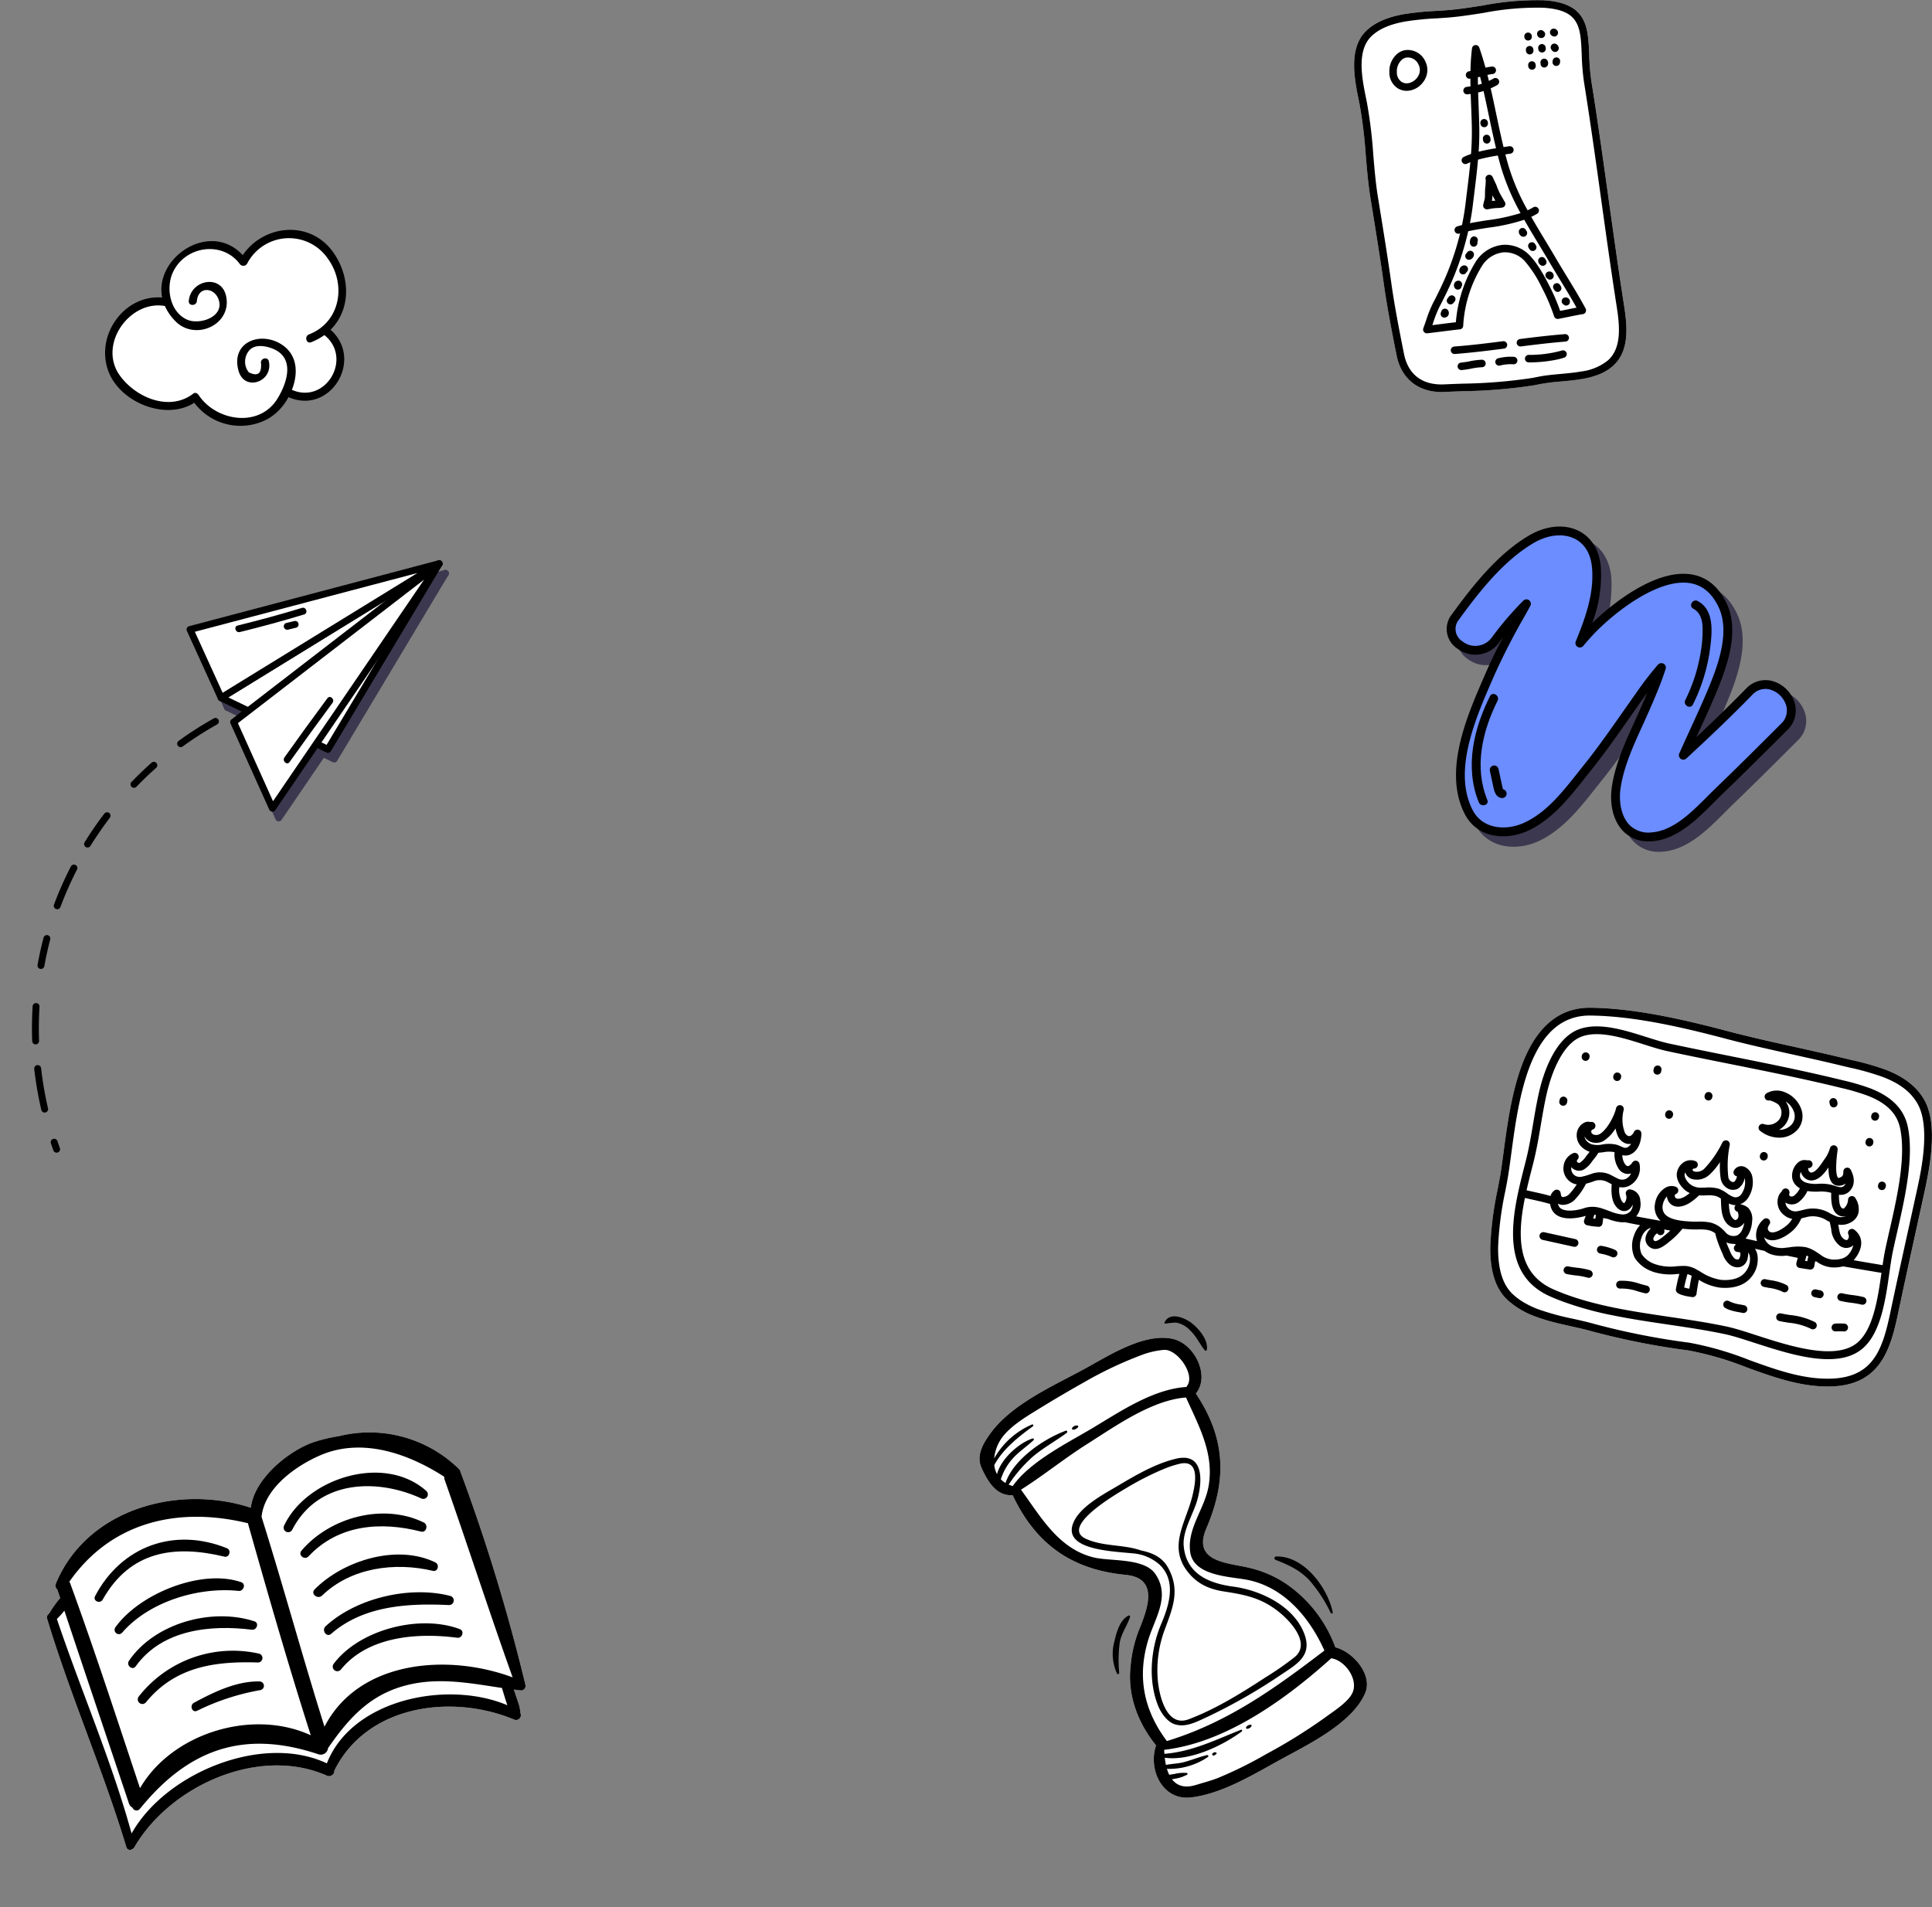 <svg xmlns="http://www.w3.org/2000/svg" width="437.597" height="432.001" viewBox="0 0 437.597 432.001">
  <rect x="0" y="0" width="437.597" height="432.001" fill="#808080" stroke="none"/>
  <g id="Grupo_169454" data-name="Grupo 169454" transform="translate(-938.389 -124.522)">
    <g id="Grupo_81064" data-name="Grupo 81064" transform="matrix(-0.208, 0.978, -0.978, -0.208, 1040.583, 252.005)">
      <g id="Grupo_81059" data-name="Grupo 81059" transform="translate(0 0)">
        <g id="Grupo_81053" data-name="Grupo 81053" transform="translate(1.85 0)" style="mix-blend-mode: overlay;isolation: isolate">
          <path id="Trazado_114995" data-name="Trazado 114995" d="M39.977,41.98l6.4-26.093L0,0Z" transform="translate(0.78 0.78)" fill="#3c384f"/>
          <path id="Trazado_114996" data-name="Trazado 114996" d="M.781,0A.78.78,0,0,0,.216,1.318L40.192,43.3a.78.78,0,0,0,1.323-.352l6.4-26.094a.78.78,0,0,0-.5-.924L1.033.042A.77.77,0,0,0,.781,0ZM40.339,41.19,3.545,2.552,46.227,17.175Z" transform="translate(0 0)" fill="#3c384f"/>
          <path id="Trazado_114997" data-name="Trazado 114997" d="M44.779,38.059,0,0,62.043,25.413Z" transform="translate(0.78 0.78)" fill="#3c384f"/>
          <path id="Trazado_114998" data-name="Trazado 114998" d="M.781,0A.78.78,0,0,0,.275,1.375L45.053,39.433a.781.781,0,0,0,.967.035L63.284,26.822a.781.781,0,0,0-.165-1.351L1.076.059A.774.774,0,0,0,.781,0ZM45.595,37.845,5.02,3.361,61.237,26.387Z" transform="translate(0 0)" fill="#3c384f"/>
          <path id="Trazado_114999" data-name="Trazado 114999" d="M39.977,41.98,0,0,26.313,52.09Z" transform="translate(0.78 0.78)" fill="#3c384f"/>
          <path id="Trazado_115000" data-name="Trazado 115000" d="M.78,0a.78.78,0,0,0-.7,1.132L26.4,53.222a.781.781,0,0,0,1.161.275l13.664-10.11a.78.78,0,0,0,.1-1.165L1.345.242A.779.779,0,0,0,.78,0ZM27.373,51.692,3.859,5.145,39.582,42.659Z" transform="translate(0 0)" fill="#3c384f"/>
          <path id="Trazado_115001" data-name="Trazado 115001" d="M7.033,14.588Q3.748,7.788.1,1.172C-.381.292.966-.5,1.451.385Q5.094,7,8.38,13.8C8.816,14.7,7.471,15.492,7.033,14.588Z" transform="translate(16.934 27.912)" fill="#3c384f"/>
          <path id="Trazado_115002" data-name="Trazado 115002" d="M2.326,2.652a.794.794,0,0,1-.359.467.786.786,0,0,1-.6.079A.77.77,0,0,1,.9,2.839l-.8-1.663a.835.835,0,0,1-.079-.6A.794.794,0,0,1,.385.109.786.786,0,0,1,.986.03a.767.767,0,0,1,.467.359l.8,1.663A.835.835,0,0,1,2.326,2.652Z" transform="translate(20.234 29.039)" fill="#3c384f"/>
          <path id="Trazado_115003" data-name="Trazado 115003" d="M15.546,8.154Q7.941,4.867.4,1.426C-.508,1.009.284-.336,1.192.078Q8.728,3.52,16.333,6.806C17.253,7.2,16.459,8.549,15.546,8.154Z" transform="translate(35.448 17.765)" fill="#3c384f"/>
        </g>
        <g id="Grupo_81058" data-name="Grupo 81058" transform="translate(0 1.85)">
          <g id="Grupo_81057" data-name="Grupo 81057" transform="translate(0 0)">
            <g id="Grupo_81054" data-name="Grupo 81054" transform="translate(0 0)">
              <path id="Trazado_115004" data-name="Trazado 115004" d="M39.977,41.98l6.4-26.093L0,0Z" transform="translate(0.78 0.78)" fill="#fff"/>
              <path id="Trazado_115005" data-name="Trazado 115005" d="M.78,0A.781.781,0,0,0,.215,1.319L40.192,43.3a.78.78,0,0,0,1.323-.352l6.4-26.093a.78.78,0,0,0-.5-.924L1.034.042A.793.793,0,0,0,.78,0ZM40.339,41.19,3.545,2.552,46.227,17.175Z" transform="translate(0 0)"/>
            </g>
            <g id="Grupo_81055" data-name="Grupo 81055" transform="translate(0 0)">
              <path id="Trazado_115006" data-name="Trazado 115006" d="M44.779,38.059,0,0,62.043,25.413Z" transform="translate(0.78 0.78)" fill="#fff"/>
              <path id="Trazado_115007" data-name="Trazado 115007" d="M.781,0A.78.78,0,0,0,.275,1.375L45.054,39.434a.781.781,0,0,0,.966.034L63.283,26.823a.78.78,0,0,0-.165-1.351L1.076.059A.771.771,0,0,0,.781,0ZM45.594,37.845,5.021,3.361,61.237,26.388Z" transform="translate(0 0)"/>
            </g>
            <g id="Grupo_81056" data-name="Grupo 81056" transform="translate(0 0)">
              <path id="Trazado_115008" data-name="Trazado 115008" d="M39.977,41.98,0,0,26.313,52.09Z" transform="translate(0.78 0.78)" fill="#fff"/>
              <path id="Trazado_115009" data-name="Trazado 115009" d="M.78,0a.78.78,0,0,0-.7,1.132L26.4,53.222a.779.779,0,0,0,1.16.275L41.221,43.388a.781.781,0,0,0,.1-1.166L1.346.243A.78.78,0,0,0,.78,0ZM27.372,51.693,3.86,5.145,39.583,42.659Z" transform="translate(0 0)"/>
            </g>
            <path id="Trazado_115010" data-name="Trazado 115010" d="M7.033,14.588Q3.748,7.789.1,1.172C-.381.292.966-.5,1.451.385Q5.095,7,8.381,13.8C8.815,14.7,7.47,15.493,7.033,14.588Z" transform="translate(16.934 27.912)"/>
            <path id="Trazado_115011" data-name="Trazado 115011" d="M2.326,2.653a.8.8,0,0,1-.359.466.788.788,0,0,1-.6.079A.767.767,0,0,1,.9,2.839q-.4-.832-.8-1.663a.834.834,0,0,1-.079-.6A.8.8,0,0,1,.384.109.788.788,0,0,1,.986.03a.771.771,0,0,1,.466.359l.8,1.663A.841.841,0,0,1,2.326,2.653Z" transform="translate(20.234 29.039)"/>
            <path id="Trazado_115012" data-name="Trazado 115012" d="M15.546,8.153Q7.941,4.868.4,1.425C-.508,1.009.285-.336,1.192.079Q8.728,3.519,16.333,6.807C17.252,7.2,16.459,8.548,15.546,8.153Z" transform="translate(35.448 17.765)"/>
          </g>
        </g>
      </g>
      <g id="Grupo_81063" data-name="Grupo 81063" transform="translate(45.49 43.974)">
        <g id="Grupo_81060" data-name="Grupo 81060" transform="translate(0 0)">
          <path id="Trazado_115013" data-name="Trazado 115013" d="M.78,0A.781.781,0,0,0,.193,1.295,78.907,78.907,0,0,0,6.831,8.021a.78.78,0,1,0,1.043-1.16A77.286,77.286,0,0,1,1.368.267.78.78,0,0,0,.78,0ZM13.4,11.584a.78.78,0,0,0-.463,1.408c1.685,1.241,3.438,2.43,5.214,3.536a.78.78,0,1,0,.825-1.325c-1.741-1.085-3.463-2.251-5.115-3.467A.778.778,0,0,0,13.4,11.584Zm89.667,3.443a.773.773,0,0,0-.414.119q-.709.444-1.426.873a.78.78,0,0,0,.8,1.34q.732-.438,1.455-.891a.78.78,0,0,0-.416-1.441ZM26.78,19.569a.78.78,0,0,0-.334,1.485c2.369,1.121,4.816,2.138,7.273,3.021a.78.78,0,0,0,.528-1.468c-2.41-.868-4.81-1.865-7.133-2.963A.771.771,0,0,0,26.78,19.569Zm67.962,0a.782.782,0,0,0-.331.074,79.47,79.47,0,0,1-8.605,3.438.781.781,0,0,0,.494,1.481,81.026,81.026,0,0,0,8.775-3.506.781.781,0,0,0-.332-1.487ZM39.933,24.443a.78.78,0,0,0-.205,1.532,78.69,78.69,0,0,0,9.249,1.944.78.78,0,0,0,.228-1.544,77.255,77.255,0,0,1-9.066-1.9A.753.753,0,0,0,39.933,24.443Zm40.129.344a.752.752,0,0,0-.19.023c-2.491.622-5.04,1.13-7.575,1.509a.78.78,0,0,0,.231,1.543c2.584-.387,5.182-.9,7.722-1.539a.78.78,0,0,0-.188-1.537Zm-23.21,2.33a.78.78,0,0,0-.035,1.56c2.086.1,4.205.111,6.3.042a.78.78,0,1,0-.051-1.56c-2.056.067-4.133.053-6.179-.041Z" transform="translate(0 0)"/>
        </g>
      </g>
    </g>
    <g id="Grupo_88079" data-name="Grupo 88079" transform="translate(-132.892 49.053)">
      <path id="Trazado_120188" data-name="Trazado 120188" d="M1128.211,173.93a12.8,12.8,0,0,1-10.145-5.068.423.423,0,0,0-.562-.1,10.518,10.518,0,0,1-5.682,1.564,15.059,15.059,0,0,1-7.935-2.391,12.712,12.712,0,0,1-5.211-6.1,12.068,12.068,0,0,1,1.528-11.071,11.477,11.477,0,0,1,9.317-5.1c.3,0,.6.013.9.038h.035a.423.423,0,0,0,.414-.506,9.52,9.52,0,0,1,2.209-7.969,11.523,11.523,0,0,1,8.607-4.309,9.038,9.038,0,0,1,6.718,3.042.423.423,0,0,0,.309.134h.032a.422.422,0,0,0,.317-.184,12.759,12.759,0,0,1,10.406-5.535,11.23,11.23,0,0,1,9.324,4.82c4.042,5.626,3.834,12.812-.495,17.087a.423.423,0,0,0,.018.618,8.364,8.364,0,0,1,2.364,9.542,8.656,8.656,0,0,1-7.885,5.794,8.906,8.906,0,0,1-3.563-.779.423.423,0,0,0-.539.184,11.967,11.967,0,0,1-4.468,4.745A12.494,12.494,0,0,1,1128.211,173.93Z" transform="translate(-2.444 -2.412)" fill="#fff"/>
      <path id="Trazado_120189" data-name="Trazado 120189" d="M1146.149,150.172c4.554-4.5,4.639-11.932.542-17.634-5.26-7.32-15.724-6.183-20.423.725-7.458-8-20.083.58-18.258,9.608-8.553-.716-15.22,8.517-12.176,16.7,2.63,7.065,12.983,11.27,19.453,7.14a13.08,13.08,0,0,0,16.692,3.638,12.386,12.386,0,0,0,4.637-4.914C1146.151,169.585,1153.743,156.848,1146.149,150.172Zm-8.755,13.609c1.4-3.539,1.3-7.52-1.779-9.889-4.761-3.665-12.194-1.21-10.307,5.568,1.335,4.795,7.879,2.553,6.865-2.15-.249-1.157-2.018-.666-1.769.487q.239,3.52-2.787,2a3.9,3.9,0,0,1,.1-4.924c1.364-1.63,4.191-.984,5.764-.229,4.692,2.252,2.67,7.862.622,11.16-4.148,6.679-13.89,5.057-17.815-.817a.992.992,0,0,0-.179-.2.726.726,0,0,0-1.076-.13c-5.4,4.125-13.02.864-16.616-4.129-5.006-6.953,2.2-17.149,10.213-15.741a11.541,11.541,0,0,0,2.418,3.482c4.424,4.457,12.628.863,11.491-5.5-.955-5.338-8.082-3.992-8.5.891-.1,1.18,1.734,1.17,1.835,0,.292-3.372,3.906-3.139,4.9-.4,1.453,4-4.277,5.866-7.082,4.633-3.964-1.743-4.907-7.254-3.213-10.811,2.833-5.952,11.192-7.1,15.123-1.8a.966.966,0,0,0,.325.282,1,1,0,0,0,1.392-.493,10.674,10.674,0,0,1,18.255-.962c4.253,5.92,2.721,14.4-4.31,17.116-1.092.422-.617,2.2.487,1.77a13.348,13.348,0,0,0,3-1.619C1151.257,156.583,1145.072,167.14,1137.394,163.781Z" transform="translate(0 0)"/>
    </g>
    <g id="Grupo_89341" data-name="Grupo 89341" transform="translate(826.456 -817.806) rotate(-30)">
      <path id="Trazado_121566" data-name="Trazado 121566" d="M-295.9,1267.822c-4.962-4.442-14.5-3.9-20.67-4.054-7.973-.2-18.219-1.334-25.648,1.959-2.546,1.129-5.423,2.667-5.737,5.774-.339,3.347-.307,7.3,3.007,8.891-1.028,12.34,3.212,21.353,13.138,28.443,6.575,4.7-.206,9.616-4.041,12.652a29.647,29.647,0,0,0-5.425,5.951c-3.865,5.311-4.9,11.941-3.882,18.291-4.385,3.865-4.988,11.614.959,14.172,6.388,2.75,14.528,2.575,21.293,2.7,7.133.129,18.548,1.121,24.66-3.419,3.632-2.7,2.366-9.429-.638-12.383a29.808,29.808,0,0,0-2.626-18.379,25.007,25.007,0,0,0-5.1-6.814c-3.5-3.436-10.919-7.657-4.081-12.767,9.6-7.179,13.981-15.528,13.192-27.628C-292.665,1279.434-292.05,1271.266-295.9,1267.822Z" transform="translate(0 -0.351)" fill="#fff"/>
      <g id="Grupo_89340" data-name="Grupo 89340" transform="translate(-348.549 1262.914)">
        <path id="Trazado_121567" data-name="Trazado 121567" d="M-316.566,1263.769c-7.973-.2-18.219-1.334-25.648,1.959-2.546,1.129-5.423,2.667-5.737,5.774-.339,3.347-.307,7.3,3.007,8.891-1.028,12.34,3.212,21.353,13.138,28.443,6.575,4.7-.206,9.616-4.041,12.652a29.667,29.667,0,0,0-5.425,5.951c-3.865,5.311-4.9,11.941-3.882,18.291-4.385,3.865-4.988,11.614.959,14.172,6.388,2.75,14.528,2.575,21.293,2.7,7.133.129,18.548,1.121,24.66-3.419,3.632-2.7,2.366-9.429-.638-12.383a29.808,29.808,0,0,0-2.626-18.379,25.009,25.009,0,0,0-5.1-6.814c-3.5-3.435-10.919-7.657-4.081-12.767,9.6-7.179,13.981-15.528,13.192-27.628,4.832-1.774,5.447-9.942,1.6-13.386C-300.858,1263.38-310.395,1263.921-316.566,1263.769Zm15.96,93.847c-1.887,1.4-5.981,1.531-8.18,1.784a120.969,120.969,0,0,1-15.659.52,92.058,92.058,0,0,1-12.315-.791c-1.672-.253-3.345-.729-4.994-1.1-2.763-.619-3.884-2.081-4.113-3.847l.565.2a8.71,8.71,0,0,0,2.91.617.215.215,0,0,0,.108-.4,8.487,8.487,0,0,0-2.392-1.143c-.407-.138-.816-.308-1.227-.468a8.9,8.9,0,0,1,.228-1.417,15.649,15.649,0,0,0,9.36,2.318.243.243,0,0,0,.064-.476c-1.72-.522-3.5-.758-5.241-1.211-1.359-.354-2.616-1.078-3.936-1.518.167-.521.366-1.037.585-1.543,4.6,3.585,12.759,4.168,18.067,3.57.217-.025.313-.381.056-.418-6.329-.934-12.007-1.243-17.756-3.954q.2-.419.41-.817c12.9,5.589,29.62,3.838,43.146.963C-298.447,1350.45-297.965,1355.655-300.606,1357.616ZM-316.57,1311.7c-2.042,5.074,5.059,9.284,8.014,11.849,6.48,5.623,7.99,14.544,7.167,22.645-14.074,1.829-27.16,3.141-41.153-.08-1.046-8.66,1.4-15.963,7.792-21.944,3.869-3.619,9.3-6,8.875-12.1-.317-4.522-7.472-7.6-10.283-10.328-5.877-5.7-5.707-13.914-6.532-21.469,6.035-.241,12.1-1.223,18.15-1.461,7.516-.3,17.635-1.311,24.672,2.067-.74,7.148-.8,14.265-5.7,20.041C-308.942,1304.9-314.555,1306.694-316.57,1311.7Zm18.175-32.969a1.348,1.348,0,0,0-.2.132c-6.695-3.343-15.768-2.691-22.975-2.572-6.45.1-16.108-.559-22.315,2.339a7.2,7.2,0,0,1-.641-.749,32.361,32.361,0,0,1,7.655-2.7c3.165-.617,6.395-.511,9.585-.867.28-.03.4-.477.072-.534-5.1-.894-13.471-.359-17.755,3.436a5.3,5.3,0,0,1-.493-1.263,13.017,13.017,0,0,1,5.038-2.841c1.91-.565,3.906-.67,5.829-1.138a.225.225,0,0,0,0-.43c-3.008-.669-8.438.328-11.035,2.966a5.8,5.8,0,0,1,.478-2.074c3.457-2.183,8.106-2.834,11.972-3.25.234-.025.334-.4.061-.447a17.828,17.828,0,0,0-11.291,2.373,9.651,9.651,0,0,1,4.718-3.524c3.066-1.025,6.487-1.051,9.69-1.144,4.005-.116,8.033-.141,12.04-.1a87.8,87.8,0,0,1,14.165,1.166,18.574,18.574,0,0,1,5,1.534C-296.085,1270.37-295.4,1277.524-298.395,1278.734Z" transform="translate(348.549 -1263.265)"/>
        <path id="Trazado_121568" data-name="Trazado 121568" d="M-290.237,1352.8c-4.617-1.4-9.9-1.342-14.67-1.287-3.7.04-9.876-.218-12.945,2.355-4.8,4.022,4.323,9.687,8.507,12.679a10.367,10.367,0,0,1,3.85,5.177c1.492,5.2-2.795,9.084-6.436,11.827-4.878,3.677-8.989,9.587-9.848,15.72-.236,1.684-.037,4.151,1.193,5.488,1.774,1.931,4.58,1.97,7.033,2.209a125.741,125.741,0,0,0,19.655.075c4.357-.262,8.165-.305,8.967-5.469,1.029-6.615-3.671-13.415-8.588-17.2-4.365-3.355-7.792-7.772-5.164-13.535,1.444-3.168,5.437-5.155,7.874-7.516C-287.618,1360.235-284.046,1354.673-290.237,1352.8Zm-.963,9.06c-4.213,4.47-10.586,7.094-9.6,14.355.479,3.525,2.228,5.916,4.955,8.1,3.97,3.177,6.749,5.683,8.549,10.592,1.138,3.1,2.461,9.446-2.176,10.236a70.378,70.378,0,0,1-7.991.673c-6.548.352-13.362.592-19.855-.483-5.342-.886-3.028-8.15-1.584-11.229a26.352,26.352,0,0,1,6.989-9.018c4.132-3.42,7.585-6.007,7.735-11.756.073-2.8-1.43-4.8-3.346-6.5-2.763-3.213-6.931-4.978-9.471-8.494-3.911-5.413,11.166-5.385,13.745-5.423a63.952,63.952,0,0,1,9.847.564,21.9,21.9,0,0,1,3.265.719C-285.4,1355.631-289.6,1360.163-291.2,1361.857Z" transform="translate(330.057 -1324.297)"/>
        <path id="Trazado_121569" data-name="Trazado 121569" d="M-273.489,1552.85a.243.243,0,0,0,0,.417,1.18,1.18,0,0,0,1.181-.037.2.2,0,0,0,0-.342A1.182,1.182,0,0,0-273.489,1552.85Z" transform="translate(296.614 -1463.745)"/>
        <path id="Trazado_121570" data-name="Trazado 121570" d="M-304.688,1557.4a.307.307,0,0,0,0,.614,1.058,1.058,0,0,0,.664-.1.152.152,0,0,0,.054-.2C-304.146,1557.414-304.354,1557.4-304.688,1557.4Z" transform="translate(318.358 -1466.995)"/>
        <path id="Trazado_121571" data-name="Trazado 121571" d="M-274.229,1297.435a.279.279,0,0,0,0,.534,1.764,1.764,0,0,0,1.222.007.234.234,0,0,0,.047-.365A1.245,1.245,0,0,0-274.229,1297.435Z" transform="translate(297.182 -1286.776)"/>
        <path id="Trazado_121572" data-name="Trazado 121572" d="M-171.042,1266.449c-.774-1.811-2.985-4.65-5.194-3.077a.189.189,0,0,0,0,.324,18.415,18.415,0,0,1,2.225.993,5.628,5.628,0,0,1,1.882,3.118c.594,1.855.328,3.74.637,5.613a.268.268,0,0,0,.446.118C-169.587,1271.764-170.224,1268.367-171.042,1266.449Z" transform="translate(229.199 -1262.914)"/>
        <path id="Trazado_121573" data-name="Trazado 121573" d="M-335.441,1448.62a30.53,30.53,0,0,1,3.548-5.906c1.416-1.671,3.381-2.444,4.937-3.873a.246.246,0,0,0-.172-.415c-2.19-.13-4.256,1.937-5.638,3.415a10.717,10.717,0,0,0-3.183,6.643A.274.274,0,0,0-335.441,1448.62Z" transform="translate(339.817 -1384.54)"/>
        <path id="Trazado_121574" data-name="Trazado 121574" d="M-192.351,1455.022a.392.392,0,0,0-.474.613c1.963,2.485,3.463,4.529,4.268,7.657a32.249,32.249,0,0,1,.515,9.006.244.244,0,0,0,.476.064C-185.785,1466.986-186.805,1457.989-192.351,1455.022Z" transform="translate(240.698 -1396.009)"/>
      </g>
    </g>
    <g id="Grupo_89334" data-name="Grupo 89334" transform="translate(1135.444 61.332)">
      <g id="Grupo_81065" data-name="Grupo 81065" style="mix-blend-mode: overlay;isolation: isolate">
        <path id="Trazado_115015" data-name="Trazado 115015" d="M201.459,222.3c-4.818,4.93-9.8,9.679-14.871,14.344,2.194-4.96,4.559-9.841,6.642-14.853,2.361-5.682,5.106-13.427,2.129-19.387-6.784-13.585-23.933-.255-30.244,6.583-.672.729-1.314,1.49-1.964,2.242,2.255-5.522,4.285-11.2,3.749-17.162-.737-8.2-8.257-10.171-14.731-6.359-6.952,4.092-12.536,11.173-17.2,17.6-3.96,5.462,5.1,10.662,9.03,5.278a71.032,71.032,0,0,1,7.059-8.257q-.562,1.03-1.137,2.057a153.28,153.28,0,0,0-7.1,13.831c-3.952,9.119-9.8,21.744-4.825,31.336,2.506,4.834,8.382,5.325,12.806,3.358,5.947-2.644,10.066-8.481,14.037-13.421,4.145-5.158,7.8-10.635,11.633-16.017a77.947,77.947,0,0,1,5.041-6.6c.042-.048.086-.092.128-.139l-.046.145c-1.019,3.168-2.329,6.208-3.656,9.256-2.468,5.671-5.652,11.64-6.556,17.81-.8,5.456,1.41,11.571,7.972,11.175,6.169-.372,11.113-6.314,15.237-10.282,4.994-4.806,9.9-9.707,14.8-14.6C214.523,225.134,206.52,217.128,201.459,222.3Z" fill="#3c384f"/>
        <path id="Trazado_115016" data-name="Trazado 115016" d="M178.771,256.149a7.839,7.839,0,0,1-5.971-2.478c-2.078-2.263-2.976-5.949-2.4-9.86.747-5.1,2.971-9.983,5.121-14.705.515-1.131,1.025-2.251,1.507-3.359.457-1.051.938-2.155,1.415-3.3q-.438.61-.867,1.214l-.284.4c-1,1.4-1.981,2.8-2.964,4.206-2.761,3.94-5.616,8.015-8.7,11.857-.451.561-.9,1.134-1.362,1.713-3.541,4.478-7.554,9.553-13.048,11.995-4.9,2.175-11.313,1.566-14.1-3.811-5.007-9.659.4-22.088,4.347-31.163l.448-1.032c1.161-2.681,2.463-5.3,3.844-7.9q-.48.625-.942,1.26a6.656,6.656,0,0,1-9.394,1.306,5.277,5.277,0,0,1-1.254-7.761c4.977-6.865,10.542-13.783,17.5-17.879,3.862-2.273,8.089-2.642,11.31-.987,2.836,1.457,4.585,4.34,4.924,8.119A30.627,30.627,0,0,1,165.95,206.7c5.135-5.017,14.632-12.132,22.251-11.054,3.5.5,6.209,2.621,8.052,6.312,3.032,6.07.64,13.627-2.1,20.218-1.3,3.138-2.738,6.268-4.125,9.3l-.491,1.071c4.127-3.87,7.819-7.475,11.207-10.941h0a6.009,6.009,0,0,1,5.986-1.778,7.368,7.368,0,0,1,5.1,5.061,6.063,6.063,0,0,1-1.722,6.064l-.558.556c-4.645,4.636-9.448,9.43-14.26,14.059-.593.571-1.2,1.182-1.83,1.812-3.736,3.745-8.385,8.407-14.04,8.748C179.2,256.143,178.984,256.149,178.771,256.149Zm2.869-40.361a.944.944,0,0,1,.484.129.973.973,0,0,1,.472,1.135l-.047.146c-1.068,3.322-2.461,6.523-3.69,9.347-.487,1.119-1,2.249-1.521,3.389-2.092,4.6-4.256,9.348-4.962,14.167-.479,3.272.248,6.421,1.9,8.217a6,6,0,0,0,5.024,1.815c4.9-.3,9.066-4.476,12.745-8.165.638-.639,1.257-1.26,1.859-1.84,4.8-4.617,9.6-9.4,14.235-14.034l.557-.556a4.067,4.067,0,0,0,1.205-4.124,5.383,5.383,0,0,0-3.671-3.649A4.007,4.007,0,0,0,202.175,223h0c-4.377,4.477-9.254,9.181-14.911,14.38a1,1,0,0,1-1.591-1.141c.829-1.875,1.683-3.738,2.537-5.6,1.379-3.012,2.806-6.126,4.1-9.231,2.567-6.174,4.83-13.207,2.158-18.556-1.553-3.112-3.694-4.821-6.545-5.225-7.1-1.006-17.092,6.646-22.069,12.04-.531.574-1.042,1.17-1.554,1.766l-.387.451a1,1,0,0,1-1.683-1.031c2.147-5.26,4.2-10.882,3.678-16.7-.28-3.115-1.61-5.369-3.846-6.518-2.608-1.34-6.115-.991-9.382.931-6.642,3.911-12.046,10.64-16.9,17.33a3.316,3.316,0,0,0,.811,4.97,4.627,4.627,0,0,0,6.6-.868,72.419,72.419,0,0,1,7.158-8.374,1,1,0,0,1,1.587,1.185q-.565,1.035-1.143,2.066a152.988,152.988,0,0,0-7.053,13.74l-.449,1.034c-3.788,8.707-8.974,20.632-4.406,29.445,2.219,4.281,7.471,4.7,11.512,2.9,5.043-2.241,8.728-6.9,12.291-11.408.461-.582.918-1.16,1.373-1.725,3.046-3.791,5.881-7.838,8.624-11.752q1.479-2.112,2.973-4.219l.284-.4a74.4,74.4,0,0,1,4.824-6.284l.089-.1A1.092,1.092,0,0,1,181.64,215.788Zm19.82,6.517h0Z" fill="#3c384f"/>
        <path id="Trazado_115017" data-name="Trazado 115017" d="M142.792,223.274c-3.684,7.4-5.763,16.084-2.526,24.042.478,1.177,2.413.662,1.928-.532-3.038-7.472-1.14-15.537,2.325-22.5C145.091,223.135,143.366,222.12,142.792,223.274Z" fill="#3c384f"/>
        <path id="Trazado_115018" data-name="Trazado 115018" d="M145.829,244.381c-.017,0-.033-.007-.049-.01-.028-.054-.053-.113-.062-.129l-.005-.006c0-.008,0,0,0-.014-.129-.447-.221-.9-.319-1.354q-.339-1.582-.679-3.165a1.007,1.007,0,0,0-1.23-.7,1.023,1.023,0,0,0-.7,1.23q.384,1.789.769,3.58c.213.993.554,2.3,1.744,2.495a1.024,1.024,0,0,0,1.23-.7A1.011,1.011,0,0,0,145.829,244.381Z" fill="#3c384f"/>
        <path id="Trazado_115019" data-name="Trazado 115019" d="M189.856,201.723c-1.135-.606-2.146,1.12-1.009,1.727,1.57.838,2.049,2.544,2.111,4.22a28.922,28.922,0,0,1-.451,5.733,38.049,38.049,0,0,1-3.471,10.742c-.571,1.149,1.153,2.163,1.727,1.009a40.021,40.021,0,0,0,3.882-12.651C193.116,208.9,193.68,203.764,189.856,201.723Z" fill="#3c384f"/>
      </g>
      <g id="Grupo_81068" data-name="Grupo 81068">
        <g id="Grupo_81067" data-name="Grupo 81067">
          <g id="Grupo_81066" data-name="Grupo 81066">
            <path id="Trazado_115020" data-name="Trazado 115020" d="M199.088,219.934c-4.818,4.93-9.8,9.679-14.872,14.343,2.194-4.959,4.56-9.841,6.643-14.852,2.361-5.682,5.105-13.427,2.129-19.387-6.784-13.585-23.933-.256-30.244,6.583-.673.728-1.314,1.489-1.964,2.242,2.254-5.522,4.284-11.2,3.749-17.162-.737-8.2-8.257-10.171-14.731-6.36-6.953,4.093-12.536,11.174-17.2,17.6-3.96,5.462,5.1,10.662,9.031,5.278a71.117,71.117,0,0,1,7.058-8.258q-.562,1.03-1.136,2.058a153.4,153.4,0,0,0-7.1,13.83c-3.953,9.12-9.8,21.744-4.825,31.337,2.506,4.834,8.381,5.325,12.806,3.358,5.947-2.644,10.066-8.481,14.037-13.421,4.145-5.158,7.8-10.635,11.632-16.017a78.554,78.554,0,0,1,5.041-6.6c.042-.047.087-.091.129-.139l-.046.146c-1.019,3.168-2.33,6.208-3.656,9.256-2.469,5.67-5.652,11.639-6.556,17.81-.8,5.456,1.41,11.571,7.972,11.175,6.168-.372,11.112-6.314,15.236-10.282,4.995-4.806,9.9-9.708,14.806-14.6C212.151,222.763,204.148,214.757,199.088,219.934Z" fill="#6b8dff"/>
            <path id="Trazado_115021" data-name="Trazado 115021" d="M176.4,253.777a7.836,7.836,0,0,1-5.97-2.477c-2.078-2.263-2.976-5.949-2.4-9.861.746-5.1,2.97-9.982,5.121-14.705.514-1.131,1.024-2.25,1.507-3.358.457-1.051.938-2.155,1.415-3.3-.292.406-.581.812-.867,1.214l-.284.4c-1,1.4-1.981,2.8-2.965,4.206-2.76,3.941-5.615,8.016-8.7,11.857q-.677.843-1.362,1.714c-3.541,4.477-7.554,9.552-13.048,11.995-4.9,2.175-11.313,1.565-14.1-3.812-5.007-9.658.4-22.087,4.346-31.163l.449-1.031c1.161-2.681,2.463-5.3,3.843-7.9q-.479.625-.942,1.259a6.654,6.654,0,0,1-9.393,1.307,5.277,5.277,0,0,1-1.254-7.761c4.977-6.865,10.542-13.783,17.5-17.88,3.863-2.272,8.089-2.641,11.311-.986,2.836,1.457,4.584,4.339,4.924,8.118a30.609,30.609,0,0,1-1.947,12.721c5.136-5.016,14.632-12.131,22.251-11.053,3.5.5,6.21,2.621,8.053,6.312,3.031,6.07.639,13.626-2.1,20.218-1.3,3.137-2.738,6.268-4.125,9.295l-.491,1.071c4.127-3.869,7.819-7.474,11.207-10.94h0a6.008,6.008,0,0,1,5.986-1.777,7.365,7.365,0,0,1,5.1,5.061,6.058,6.058,0,0,1-1.721,6.063l-.558.557c-4.645,4.636-9.448,9.429-14.26,14.059-.593.571-1.2,1.182-1.831,1.812-3.735,3.745-8.384,8.407-14.039,8.748C176.828,253.771,176.613,253.777,176.4,253.777Zm2.869-40.361a.943.943,0,0,1,.484.13.972.972,0,0,1,.473,1.135l-.047.146c-1.068,3.321-2.461,6.523-3.69,9.347-.487,1.118-1,2.248-1.521,3.389-2.093,4.6-4.257,9.348-4.963,14.166-.479,3.272.248,6.421,1.9,8.218a6.005,6.005,0,0,0,5.024,1.815c4.9-.3,9.066-4.476,12.744-8.165.638-.64,1.258-1.261,1.86-1.84,4.8-4.617,9.6-9.4,14.235-14.034l.557-.557a4.065,4.065,0,0,0,1.2-4.124,5.38,5.38,0,0,0-3.671-3.648,4.005,4.005,0,0,0-4.051,1.239h0c-4.377,4.477-9.254,9.181-14.911,14.381a1,1,0,0,1-1.591-1.141c.829-1.875,1.683-3.738,2.536-5.6,1.38-3.011,2.806-6.125,4.1-9.23,2.566-6.174,4.83-13.207,2.158-18.557-1.554-3.111-3.7-4.82-6.545-5.225-7.1-1.005-17.093,6.647-22.07,12.04-.53.575-1.041,1.171-1.553,1.766l-.388.452a1,1,0,0,1-1.683-1.032c2.148-5.259,4.2-10.882,3.679-16.7-.28-3.116-1.61-5.37-3.846-6.519-2.609-1.339-6.115-.99-9.382.932-6.643,3.91-12.046,10.64-16.9,17.33a3.314,3.314,0,0,0,.811,4.969,4.626,4.626,0,0,0,6.6-.867,72.237,72.237,0,0,1,7.158-8.374,1,1,0,0,1,1.586,1.184q-.565,1.036-1.142,2.067a153,153,0,0,0-7.054,13.74l-.449,1.034c-3.787,8.707-8.973,20.632-4.4,29.444,2.219,4.282,7.471,4.7,11.512,2.9,5.043-2.241,8.728-6.9,12.291-11.408q.691-.875,1.372-1.726c3.047-3.79,5.882-7.837,8.625-11.751.986-1.408,1.973-2.817,2.973-4.22l.284-.4a74.44,74.44,0,0,1,4.823-6.284l.09-.1A1.091,1.091,0,0,1,179.268,213.416Zm19.82,6.518h0Z"/>
          </g>
          <path id="Trazado_115022" data-name="Trazado 115022" d="M140.421,220.9c-3.685,7.4-5.763,16.083-2.527,24.042.479,1.176,2.414.662,1.929-.532-3.039-7.473-1.141-15.537,2.325-22.5C142.719,220.763,140.995,219.749,140.421,220.9Z"/>
          <path id="Trazado_115023" data-name="Trazado 115023" d="M143.458,242.01c-.017,0-.033-.007-.049-.01-.028-.055-.054-.113-.063-.129l0-.006c0-.008,0,0,0-.015-.129-.446-.222-.9-.319-1.353q-.34-1.582-.679-3.165a1.008,1.008,0,0,0-1.231-.7,1.023,1.023,0,0,0-.7,1.23l.768,3.579c.214.994.555,2.3,1.745,2.5a1.025,1.025,0,0,0,1.23-.7A1.012,1.012,0,0,0,143.458,242.01Z"/>
          <path id="Trazado_115024" data-name="Trazado 115024" d="M187.485,199.352c-1.135-.606-2.147,1.12-1.009,1.727,1.57.838,2.048,2.544,2.111,4.219a28.932,28.932,0,0,1-.451,5.734,38.049,38.049,0,0,1-3.471,10.742c-.572,1.149,1.153,2.163,1.727,1.009a40.062,40.062,0,0,0,3.882-12.651C190.745,206.527,191.309,201.392,187.485,199.352Z"/>
        </g>
      </g>
    </g>
    <g id="Grupo_89343" data-name="Grupo 89343" transform="translate(-925.216 -649.684) rotate(9)">
      <path id="Trazado_121575" data-name="Trazado 121575" d="M2138,835.654c-.459-.9-.931-1.795-1.4-2.69.465-.015.93-.019,1.395-.041.015,0,.026-.009.041-.01a1.026,1.026,0,0,0,1.017-1.354,424.273,424.273,0,0,0-21.892-45.043,2.107,2.107,0,0,0-.188-.274,1.114,1.114,0,0,0-.451-.669,28.926,28.926,0,0,0-28.069-3.1,35.42,35.42,0,0,0-5.171,2.111c-5.374,2.72-12.256,10.352-11.962,17.019-17.137-2.749-36.68,6.1-40.943,23.922a1.156,1.156,0,0,0,.54,1.227c.312.6.628,1.205.94,1.81a24.967,24.967,0,0,0-1.913,3.856,1.034,1.034,0,0,0-.253,1.253c7.936,16.421,17.875,31.843,25.8,48.259,0,0,0,0,0,.005l.017.022a.829.829,0,0,0,1.279.3,1.028,1.028,0,0,0,.5-.562c5.788-14.966,24.184-27.162,40.521-22.853a1.2,1.2,0,0,0,1.506-1.387c4.959-15.931,23.68-21.387,38.406-17.787a1.09,1.09,0,0,0,1.2-1.639A9.172,9.172,0,0,0,2138,835.654Z" transform="translate(0 0)" fill="#fff"/>
      <g id="Grupo_89342" data-name="Grupo 89342" transform="translate(2029.58 780.191)">
        <path id="Trazado_121576" data-name="Trazado 121576" d="M2056.344,873.168c4.395-11.825,14.008-14.845,25.724-13.919,1.134.09,1.356-1.713.267-1.966-12.558-2.916-23.715,3.271-27.821,15.38C2054.116,873.835,2055.923,874.3,2056.344,873.168Z" transform="translate(-2044.488 -825.962)"/>
        <path id="Trazado_121577" data-name="Trazado 121577" d="M2068.555,890.224a.976.976,0,0,0,1.684.985c4.968-7.979,15.514-12.993,24.571-13.468,1.115-.058,1.484-1.825.276-2.042C2085.727,874.022,2072.74,881.862,2068.555,890.224Z" transform="translate(-2052.865 -837.289)"/>
        <path id="Trazado_121578" data-name="Trazado 121578" d="M2079.076,909.566c-.538,1.139,1.132,2.144,1.706,1,4.6-9.182,15.263-11.993,24.711-12.3,1.083-.034,1.422-1.78.267-1.966C2095.763,894.685,2083.5,900.2,2079.076,909.566Z" transform="translate(-2059.178 -849.603)"/>
        <path id="Trazado_121579" data-name="Trazado 121579" d="M2087.631,928.1a1.047,1.047,0,0,0,1.807,1.056c5.214-8.975,13.8-11.645,23.529-12.888a1.021,1.021,0,0,0,0-2.041A27.086,27.086,0,0,0,2087.631,928.1Z" transform="translate(-2064.284 -860.47)"/>
        <path id="Trazado_121580" data-name="Trazado 121580" d="M2119.62,938.576a53.233,53.233,0,0,1,13.42-6.861.989.989,0,0,0-.524-1.9c-5.151.714-9.839,4-13.88,7.082C2117.657,937.638,2118.587,939.32,2119.62,938.576Z" transform="translate(-2082.699 -869.845)"/>
        <path id="Trazado_121581" data-name="Trazado 121581" d="M2155.788,818.323c3.99-11.965,16.968-14.559,27.8-11.506a1.031,1.031,0,0,0,.791-1.877c-10.808-6.932-27.3,1.445-30.585,12.834A1.034,1.034,0,0,0,2155.788,818.323Z" transform="translate(-2103.99 -793.512)"/>
        <path id="Trazado_121582" data-name="Trazado 121582" d="M2165.565,835.9c-.7,1.141,1.037,2.118,1.772,1.036,5.582-8.208,14.942-10.408,24.3-9.524,1.262.12,1.415-1.785.288-2.131C2182.168,822.289,2170.753,827.415,2165.565,835.9Z" transform="translate(-2110.973 -806.696)"/>
        <path id="Trazado_121583" data-name="Trazado 121583" d="M2176.253,857.031c-.835,1.16,1.061,2.217,1.9,1.107,5.507-7.317,15.125-10.106,23.905-9.443,1.165.088,1.308-1.646.266-1.967C2193.1,843.895,2181.644,849.534,2176.253,857.031Z" transform="translate(-2117.351 -819.618)"/>
        <path id="Trazado_121584" data-name="Trazado 121584" d="M2185.6,876.247c-.837,1.056.617,2.572,1.506,1.506,6.212-7.437,16.076-9.589,25.244-10.6a1.054,1.054,0,0,0,0-2.106C2202.962,864.171,2191.473,868.831,2185.6,876.247Z" transform="translate(-2122.928 -830.979)"/>
        <path id="Trazado_121585" data-name="Trazado 121585" d="M2193.619,894.534a1.04,1.04,0,0,0,1.8,1.049c4.9-8.46,15.918-10.993,24.907-11.229,1.125-.03,1.442-1.775.272-2.018C2211.151,880.381,2198.221,885.9,2193.619,894.534Z" transform="translate(-2127.802 -841.167)"/>
        <path id="Trazado_121586" data-name="Trazado 121586" d="M2138,835.654c-.459-.9-.931-1.795-1.4-2.69.465-.015.93-.019,1.395-.041.015,0,.026-.009.041-.01a1.026,1.026,0,0,0,1.017-1.354,424.273,424.273,0,0,0-21.892-45.043,2.107,2.107,0,0,0-.188-.274,1.114,1.114,0,0,0-.451-.669,28.926,28.926,0,0,0-28.069-3.1,35.42,35.42,0,0,0-5.171,2.111c-5.374,2.72-12.256,10.352-11.962,17.019-17.137-2.749-36.68,6.1-40.943,23.922a1.156,1.156,0,0,0,.54,1.227c.312.6.628,1.205.94,1.81a24.967,24.967,0,0,0-1.913,3.856,1.034,1.034,0,0,0-.253,1.253c7.936,16.421,17.875,31.843,25.8,48.259,0,0,0,0,0,.005l.017.022a.829.829,0,0,0,1.279.3,1.03,1.03,0,0,0,.5-.562c5.788-14.966,24.184-27.162,40.521-22.853a1.2,1.2,0,0,0,1.506-1.387c4.959-15.931,23.68-21.387,38.406-17.787a1.09,1.09,0,0,0,1.2-1.639A9.172,9.172,0,0,0,2138,835.654Zm-53.051-48.22c8.732-5.554,19.643-3.545,28.534.38a2.1,2.1,0,0,0,.232.717c7.49,13.864,14.624,27.921,22.18,41.745-15.655-3.143-35.115,1.793-40.339,17.708-7.38-14.816-14.155-29.925-21.529-44.743,0-.014.007-.024.006-.038C2073.712,796.688,2079.885,790.655,2084.949,787.434Zm-13.742,17.731c7.005,15.155,14.068,30.315,21.586,45.224-13.955-3.949-31.1,4.359-36.331,17.887-7.534-14.522-14.963-29.115-22.908-43.416a1.532,1.532,0,0,0-.225-.265C2040.6,809.658,2055.019,803.853,2071.207,805.166Zm26.177,50.934c-15.473-4.506-35.745,7.849-41.2,22.607-7.053-15.564-16.408-30.215-24.317-45.35a16.118,16.118,0,0,0,1.381-2.126c7.062,13.633,14.192,27.23,21.28,40.85a1.528,1.528,0,0,0,.941.809.972.972,0,0,0,1.7.011c8.8-15.227,20.587-21.471,38.076-18.521a1.659,1.659,0,0,0,1.862-1.733c3.843-8.015,8.037-14.257,16.894-17.465,6.439-2.331,13.18-2.1,19.882-2.16.576,1.215,1.158,2.423,1.784,3.614.012.022.023.044.034.065C2121.5,833.151,2100.756,840.775,2097.384,856.1Z" transform="translate(-2029.579 -780.191)"/>
      </g>
    </g>
    <g id="Grupo_169382" data-name="Grupo 169382" transform="translate(2360.39 -934.778)">
      <path id="Trazado_120414" data-name="Trazado 120414" d="M-986.247,1308.266c-1.713-2.895-4.541-5.068-8.643-6.641a60.62,60.62,0,0,0-7.8-2.216c-.545-.129-1.084-.255-1.608-.382-3.659-.889-7.393-1.717-11-2.516-5.075-1.124-10.322-2.285-15.428-3.637-9.655-2.551-20.888-5.173-31.007-5.289-6.713-.075-11.779,3.879-15.052,11.756-2.723,6.553-3.794,14.577-4.656,21.024-.255,1.906-.495,3.706-.746,5.208-.159.934-.361,1.99-.572,3.108a76.454,76.454,0,0,0-1.682,13.028c-.068,5.638,1.219,9.6,3.938,12.112a18.908,18.908,0,0,0,6.2,3.686,39.025,39.025,0,0,0,4.051,1.274c1.376.36,2.763.669,4.128.974,1.708.383,3.32.742,4.86,1.184a169.248,169.248,0,0,0,21.645,4.273,70.843,70.843,0,0,1,13.295,3.866c6.184,2.239,12.578,4.555,19.322,4.29,10.659-.42,13.128-7.991,14.9-16.388,1.32-6.273,2.715-12.608,4.064-18.736q.988-4.495,1.976-9.013C-984.538,1322.2-983.173,1313.455-986.247,1308.266Z" transform="translate(0 0)" fill="#fff"/>
      <g id="Grupo_88489" data-name="Grupo 88489" transform="translate(-1084.448 1287.583)">
        <g id="Grupo_88488" data-name="Grupo 88488" transform="translate(0)">
          <path id="Trazado_120415" data-name="Trazado 120415" d="M-992.112,1356.978c-1.768,8.4-4.237,15.968-14.9,16.388-6.744.265-13.138-2.051-19.322-4.29a70.837,70.837,0,0,0-13.295-3.866,169.235,169.235,0,0,1-21.645-4.273c-1.541-.442-3.153-.8-4.86-1.184-1.365-.305-2.753-.615-4.128-.974a39.066,39.066,0,0,1-4.051-1.274,18.9,18.9,0,0,1-6.2-3.686c-2.719-2.513-4.007-6.474-3.938-12.112a76.4,76.4,0,0,1,1.682-13.028c.211-1.117.412-2.174.572-3.108.251-1.5.492-3.3.746-5.208.862-6.447,1.932-14.472,4.655-21.024,3.273-7.876,8.339-11.831,15.052-11.756,10.12.115,21.353,2.738,31.007,5.289,5.106,1.352,10.353,2.513,15.428,3.637,3.611.8,7.345,1.627,11,2.516.525.127,1.063.253,1.608.382a60.656,60.656,0,0,1,7.8,2.216c4.1,1.573,6.93,3.746,8.643,6.641,3.073,5.189,1.709,13.931.175,20.963q-.984,4.522-1.976,9.013C-989.4,1344.369-990.791,1350.7-992.112,1356.978Zm-14.966,14.62c9.418-.37,11.5-6.719,13.236-14.985,1.323-6.28,2.719-12.619,4.068-18.751q.988-4.495,1.974-9.009c.943-4.318,3.145-14.428.033-19.685-1.526-2.574-3.99-4.447-7.756-5.891a59.1,59.1,0,0,0-7.574-2.146c-.549-.13-1.09-.257-1.619-.384-3.642-.885-7.367-1.712-10.968-2.51-5.092-1.128-10.357-2.294-15.5-3.652-9.549-2.524-20.65-5.12-30.574-5.231-13.742-.154-16.265,18.742-17.935,31.245-.256,1.922-.5,3.736-.755,5.268-.162.952-.364,2.018-.579,3.146a75.377,75.377,0,0,0-1.651,12.718c-.062,5.108,1.041,8.637,3.37,10.791a14.569,14.569,0,0,0,2.492,1.838,20.505,20.505,0,0,0,3.14,1.5,57.217,57.217,0,0,0,7.931,2.174c1.658.37,3.373.753,4.964,1.209a164.888,164.888,0,0,0,21.42,4.222,72.388,72.388,0,0,1,13.633,3.953C-1019.7,1369.595-1013.474,1371.851-1007.078,1371.6Z" transform="translate(1084.448 -1287.583)"/>
          <path id="Trazado_120416" data-name="Trazado 120416" d="M-809.128,1510.64a.885.885,0,0,1-1.081.632,19.376,19.376,0,0,0-2.35-.416,21.944,21.944,0,0,1-2.459-.429.985.985,0,0,1-.1-.035.883.883,0,0,1-.539-1.04.885.885,0,0,1,1.073-.643,20.291,20.291,0,0,0,2.267.393,21.505,21.505,0,0,1,2.56.458A.885.885,0,0,1-809.128,1510.64Z" transform="translate(894.292 -1444.019)"/>
          <path id="Trazado_120417" data-name="Trazado 120417" d="M-816.432,1533.115a.881.881,0,0,1-.939.824,13.734,13.734,0,0,0-1.839,0,.906.906,0,0,1-.381-.056.886.886,0,0,1-.564-.763.884.884,0,0,1,.817-.947,15.586,15.586,0,0,1,2.083,0A.885.885,0,0,1-816.432,1533.115Z" transform="translate(897.454 -1460.615)"/>
          <path id="Trazado_120418" data-name="Trazado 120418" d="M-782.471,1423.489a.886.886,0,0,1-1.054.674.913.913,0,0,1-.127-.039.884.884,0,0,1-.545-1.017l.033-.149a.885.885,0,0,1,1.054-.673.884.884,0,0,1,.673,1.054Z" transform="translate(872.026 -1382.874)"/>
          <path id="Trazado_120419" data-name="Trazado 120419" d="M-854.279,1526.248a.886.886,0,0,1,.3,1.215.886.886,0,0,1-1.216.3,14.66,14.66,0,0,0-4.976-1.363c-.772-.123-1.5-.239-2.18-.391a.878.878,0,0,1-.128-.037.885.885,0,0,1-.546-1.016.886.886,0,0,1,1.054-.674c.631.14,1.333.253,2.078.373A16.066,16.066,0,0,1-854.279,1526.248Z" transform="translate(927.8 -1455.04)"/>
          <path id="Trazado_120420" data-name="Trazado 120420" d="M-833.087,1507.015a.882.882,0,0,1-1.053.671l-1.037-.229a.931.931,0,0,1-.128-.037.884.884,0,0,1-.545-1.017.884.884,0,0,1,1.054-.674l1.039.23A.881.881,0,0,1-833.087,1507.015Z" transform="translate(908.573 -1441.914)"/>
          <path id="Trazado_120421" data-name="Trazado 120421" d="M-792.163,1389.693a.885.885,0,0,1-1.056.673.9.9,0,0,1-.125-.038.882.882,0,0,1-.546-1.017l.031-.149a.886.886,0,0,1,1.056-.672.886.886,0,0,1,.673,1.054Z" transform="translate(878.884 -1358.963)"/>
          <path id="Trazado_120422" data-name="Trazado 120422" d="M-787.752,1369.745a.883.883,0,0,1-1.054.674.884.884,0,0,1-.128-.037.885.885,0,0,1-.546-1.017l.034-.151a.882.882,0,0,1,1.053-.671.884.884,0,0,1,.673,1.054Z" transform="translate(875.763 -1344.85)"/>
          <path id="Trazado_120423" data-name="Trazado 120423" d="M-869.214,1499.123a.884.884,0,0,1,.329,1.206.883.883,0,0,1-1.206.329,10.049,10.049,0,0,0-3.055-.883c-.4-.074-.822-.149-1.221-.238a.869.869,0,0,1-.125-.038.884.884,0,0,1-.545-1.019.884.884,0,0,1,1.057-.67c.364.083.747.152,1.15.225A11.213,11.213,0,0,1-869.214,1499.123Z" transform="translate(936.298 -1436.31)"/>
          <path id="Trazado_120424" data-name="Trazado 120424" d="M-820.017,1358.589a.884.884,0,0,1-.643,1.073.881.881,0,0,1-.531-.031.887.887,0,0,1-.542-.613l-.084-.33a.886.886,0,0,1,.644-1.075.884.884,0,0,1,1.073.644Z" transform="translate(898.647 -1337.113)"/>
          <path id="Trazado_120425" data-name="Trazado 120425" d="M-898.61,1516.56a.882.882,0,0,1-1.054.673c-.277-.061-.565-.115-.854-.169a12.7,12.7,0,0,1-2.256-.564,5.48,5.48,0,0,1-.84-.4.885.885,0,0,1-.309-1.213.886.886,0,0,1,1.213-.309,7.955,7.955,0,0,0,2.519.75c.3.055.607.114.909.18A.884.884,0,0,1-898.61,1516.56Z" transform="translate(956.809 -1448.1)"/>
          <path id="Trazado_120426" data-name="Trazado 120426" d="M-866.949,1356.152a4.653,4.653,0,0,1-.817,4.336,5.514,5.514,0,0,1-4.721,1.905,6.851,6.851,0,0,1-1.953-.434,7.358,7.358,0,0,1-1.907-1.091.886.886,0,0,1-.239-1.105.887.887,0,0,1,1.044-.438,3.142,3.142,0,0,0,3.633-1.167,2.683,2.683,0,0,0-.381-3.329,6.3,6.3,0,0,0-1.341-.689,3.04,3.04,0,0,0-.56-.17.883.883,0,0,1-1-.4.883.883,0,0,1,.308-1.211,0,0,0,0,1,0,0,4.633,4.633,0,0,1,4.1-.258A6.461,6.461,0,0,1-866.949,1356.152Zm-2.189,3.22a2.878,2.878,0,0,0,.489-2.733,4.649,4.649,0,0,0-1.9-2.441,4.332,4.332,0,0,1,.124,4.921,4.6,4.6,0,0,1-1.628,1.521A3.693,3.693,0,0,0-869.138,1359.372Z" transform="translate(937.45 -1332.979)"/>
          <path id="Trazado_120427" data-name="Trazado 120427" d="M-873.935,1400.423l-.033.148a.884.884,0,0,1-1.056.673.88.88,0,0,1-.125-.039.881.881,0,0,1-.546-1.014l.032-.151a.887.887,0,0,1,1.056-.673A.884.884,0,0,1-873.935,1400.423Z" transform="translate(936.764 -1366.659)"/>
          <path id="Trazado_120428" data-name="Trazado 120428" d="M-979.381,1501.145a.886.886,0,0,1-1.056.673c-.508-.114-1.039-.261-1.6-.42a11.094,11.094,0,0,0-3.944-.645.9.9,0,0,1-.435-.051.887.887,0,0,1-.561-.706.884.884,0,0,1,.756-1,12.2,12.2,0,0,1,4.662.693c.538.152,1.045.294,1.506.4A.886.886,0,0,1-979.381,1501.145Z" transform="translate(1015.491 -1437.134)"/>
          <path id="Trazado_120429" data-name="Trazado 120429" d="M-916.8,1354.086a.886.886,0,0,1-1.056.672.881.881,0,0,1-.125-.038.886.886,0,0,1-.547-1.017l.033-.148a.886.886,0,0,1,1.056-.673.881.881,0,0,1,.671,1.053Z" transform="translate(967.07 -1333.769)"/>
          <path id="Trazado_120430" data-name="Trazado 120430" d="M-947.294,1368.264a.887.887,0,0,1-1.056.673.853.853,0,0,1-.125-.039.882.882,0,0,1-.546-1.017l.031-.149a.886.886,0,0,1,1.056-.673.885.885,0,0,1,.673,1.054Z" transform="translate(988.644 -1343.8)"/>
          <path id="Trazado_120431" data-name="Trazado 120431" d="M-997.734,1472.914a.881.881,0,0,1,.453,1.164.884.884,0,0,1-1.165.456,10.793,10.793,0,0,0-2.642-.786,1.038,1.038,0,0,1-.18-.05.885.885,0,0,1-.556-.964.887.887,0,0,1,1.013-.734A12.623,12.623,0,0,1-997.734,1472.914Z" transform="translate(1025.996 -1418.056)"/>
          <path id="Trazado_120432" data-name="Trazado 120432" d="M-1021.127,1489.867a.885.885,0,0,1-1.116.564,14.8,14.8,0,0,0-2.688-.5c-.671-.084-1.365-.173-2.042-.319a.934.934,0,0,1-.13-.038.884.884,0,0,1-.547-1.013.881.881,0,0,1,1.051-.677c.6.129,1.228.208,1.891.292a16.265,16.265,0,0,1,3.016.579A.887.887,0,0,1-1021.127,1489.867Z" transform="translate(1044.276 -1429.285)"/>
          <path id="Trazado_120433" data-name="Trazado 120433" d="M-956.365,1333.708a.886.886,0,0,1-1.056.673.861.861,0,0,1-.128-.037.888.888,0,0,1-.546-1.017l.067-.3a.885.885,0,0,1,1.054-.673.885.885,0,0,1,.673,1.054Z" transform="translate(995.063 -1319.246)"/>
          <path id="Trazado_120434" data-name="Trazado 120434" d="M-1014.38,1336.344a3.5,3.5,0,0,1-1.579,2.476,2.5,2.5,0,0,1-1.955.065,3.144,3.144,0,0,1-1.9-2.443,18.226,18.226,0,0,1-.158-3.669,15.041,15.041,0,0,1-2.331,2.8,4.19,4.19,0,0,1-4.1,1h0c-.05-.019-.1-.039-.151-.062a2.347,2.347,0,0,1-1.29-1.428,2.448,2.448,0,0,0-.085.235c-.254.848.539,1.812.893,2.187a3.749,3.749,0,0,0,2.808,1.046c.319.009.661,0,1.024-.015a8.387,8.387,0,0,1,2.952.263,7.878,7.878,0,0,1,1.879,1.035,5.9,5.9,0,0,0,1.549.859,1.584,1.584,0,0,0,1.64-.583A4.716,4.716,0,0,0-1014.38,1336.344Zm-30.378,7.615a9.366,9.366,0,0,0,2.506.653,2.346,2.346,0,0,0,1.943-.659,2.3,2.3,0,0,0,.581-1.572,2.562,2.562,0,0,1-1.13,1.286c-.355.179-1.606.632-2.809-1.053-.891-1.251-.964-3.211-.821-4.826-.127-.065-.255-.133-.378-.2-.165-.087-.331-.174-.5-.259a3.732,3.732,0,0,0-3.354-.152c-.126.039-.251.081-.378.123-.4.129-.806.262-1.227.365a13.964,13.964,0,0,1-2.31,3.37,3.931,3.931,0,0,1-2.846,1.419,2.231,2.231,0,0,1-1.18-.282,2.293,2.293,0,0,0,.078.3,1.522,1.522,0,0,0,.823.941c1.222.618,3.508.306,5.111-.243a4.873,4.873,0,0,1,.807-.195.3.3,0,0,1,.05-.007,5.477,5.477,0,0,1,.631-.066h.021a6.663,6.663,0,0,1,1.947.216c.13.033.255.069.38.108.55.166,1.087.37,1.606.566.138.053.277.106.414.156l.017,0C-1044.766,1343.954-1044.762,1343.958-1044.758,1343.959Zm-5,3.174c-.1-.02-.2-.042-.3-.059-.028-.006-.053-.016-.079-.023a.293.293,0,0,1-.048-.011l-.025-.009h0a.984.984,0,0,1-.149-.074c-.015-.01-.027-.022-.042-.032a.823.823,0,0,1-.086-.066.589.589,0,0,1-.046-.046c-.022-.023-.042-.047-.061-.07a.305.305,0,0,1-.038-.057.634.634,0,0,1-.048-.078.5.5,0,0,1-.028-.063c-.011-.028-.021-.056-.03-.088s-.012-.042-.018-.066-.011-.059-.013-.088l-.007-.074c0-.029,0-.059,0-.089l.008-.075a.066.066,0,0,0,0-.023c.006-.021.013-.04.018-.06s.01-.043.016-.067c.073-.209.153-.424.233-.645.042-.109.082-.219.122-.33-.963.294-3.743,1-5.8.219-.128-.049-.252-.1-.373-.164a3.32,3.32,0,0,1-1.713-1.981,5.036,5.036,0,0,1-.176-.752c-1.269-.389-2.6-.682-3.893-.969-.6-.131-1.207-.266-1.817-.412-1.722,8.469-1.882,17.06,6.5,20.732.7.306,1.428.6,2.167.888,7.5,2.876,15.885,4.115,23.992,5.315,4.341.641,8.831,1.307,13.078,2.213,1.83.391,4.08,1.119,6.686,1.962,7.614,2.462,18.042,5.837,22.937,1.63,3.555-3.053,4.585-10.063,5.4-15.762q-.932-.155-1.86-.313c-2.236-.374-4.548-.761-6.826-1.158a8.359,8.359,0,0,1-2.508.229,6.613,6.613,0,0,1-3.513-1.33l-.3-.059c-.083.378-.158.759-.22,1.135-.006.028-.016.053-.023.079a.618.618,0,0,1-.023.091.56.56,0,0,1-.039.077c-.012.026-.022.053-.037.078s-.037.047-.056.071-.031.045-.048.064-.046.039-.068.061-.037.036-.06.051a.724.724,0,0,1-.077.046c-.024.012-.044.028-.07.04a.535.535,0,0,1-.083.03c-.027.009-.051.021-.077.028a.869.869,0,0,1-.09.013.772.772,0,0,1-.082.011.531.531,0,0,1-.089,0,.821.821,0,0,1-.086,0l-.524-.08c-.594-.088-1.2-.18-1.811-.287a.15.15,0,0,1-.031-.01.111.111,0,0,1-.029,0,.8.8,0,0,1-.1-.03l0,0a.872.872,0,0,1-.144-.069l-.039-.029c-.03-.021-.058-.041-.087-.064-.014-.012-.026-.029-.042-.044s-.043-.043-.062-.067a.435.435,0,0,1-.036-.054.618.618,0,0,1-.049-.076c-.01-.018-.018-.038-.027-.058s-.024-.054-.035-.082-.011-.044-.017-.066-.014-.055-.018-.083-.005-.049-.007-.074,0-.055,0-.083,0-.051.006-.076,0-.037,0-.055.007-.019.008-.028,0-.022,0-.031c.1-.4.208-.8.317-1.2-.9-.18-1.735-.353-2.545-.521a7.686,7.686,0,0,1-3.619-.326c-.062-.024-.126-.048-.189-.075a5.97,5.97,0,0,1-1.171-.66q-1.1-.24-2.166-.478a3.839,3.839,0,0,1,.524,1.233,6.261,6.261,0,0,1-1.18,4.954c-1.983,2.709-5.42,2.8-7.292,2.62a12.123,12.123,0,0,1-4.769-1.772c-.237,1.212-.4,2.213-.519,3.145a.881.881,0,0,1-.351.6.884.884,0,0,1-.674.163c-.113-.02-.232-.037-.357-.057a10.955,10.955,0,0,1-2.17-.5,3.512,3.512,0,0,1-.745-.38.884.884,0,0,1-.375-.869,33.28,33.28,0,0,1,.787-3.442l-.512.024a12.915,12.915,0,0,1-5.456-.5c-.116-.044-.23-.091-.346-.142a7.568,7.568,0,0,1-3.836-3.083,6.51,6.51,0,0,1-.141-4.975,6.026,6.026,0,0,1,1.4-2.36c-.791-.149-1.578-.3-2.364-.456l-1.137-.227a4.9,4.9,0,0,1-.848.011,10.857,10.857,0,0,1-2.939-.741l-1.056-.211c-.062.41-.123.82-.172,1.225,0,.024-.013.047-.018.071s-.011.06-.02.089a.545.545,0,0,1-.032.078c-.013.028-.021.056-.036.081s-.032.047-.049.072a.535.535,0,0,1-.05.068.444.444,0,0,1-.058.058.592.592,0,0,1-.063.061.566.566,0,0,1-.067.045c-.023.017-.048.034-.073.048s-.051.021-.076.032a.615.615,0,0,1-.083.032.754.754,0,0,1-.081.019c-.031,0-.058.01-.088.013s-.06,0-.088,0-.048,0-.076,0l-.169-.015c-.465-.041-.945-.085-1.433-.154C-1049.339,1347.218-1049.552,1347.175-1049.759,1347.133Zm68.149,10.783c-.856,6.025-1.922,13.524-6.021,17.046-5.647,4.854-16.175,1.448-24.634-1.288-2.559-.83-4.769-1.545-6.511-1.917-4.192-.894-8.654-1.553-12.97-2.193-4.1-.606-8.27-1.222-12.375-2.057a75.283,75.283,0,0,1-11.989-3.355c-.764-.293-1.519-.6-2.243-.919-9.824-4.3-9.294-14.416-7.337-23.591,0-.019.006-.04.009-.062a.07.07,0,0,0,.008-.021c.452-2.1.974-4.147,1.465-6.062l.242-.954c.709-2.788,1.2-5.67,1.667-8.456.416-2.469.846-5.023,1.433-7.523.813-3.461,3.3-11.736,8.883-13.862,4.48-1.7,10.263.125,15.363,1.739,1.839.582,3.577,1.132,5.074,1.455,4.734,1.017,9.581,1.987,14.268,2.927,8.27,1.655,16.82,3.368,25.117,5.407a51.556,51.556,0,0,1,6.165,1.8c4.947,1.9,7.751,4.767,8.574,8.772,1.428,6.942-.691,16.236-2.394,23.706-.371,1.622-.72,3.155-1.017,4.578C-981.122,1354.475-981.358,1356.147-981.61,1357.916Zm-3.345-2.116,1.817.306c.18-1.217.361-2.362.573-3.378.3-1.441.651-2.983,1.023-4.614,1.663-7.3,3.736-16.39,2.386-22.955-.7-3.414-3.077-5.791-7.475-7.477a50.246,50.246,0,0,0-5.953-1.736c-8.26-2.03-16.792-3.738-25.042-5.393-4.693-.94-9.545-1.911-14.292-2.932-1.58-.338-3.356-.9-5.236-1.5-4.825-1.528-10.3-3.259-14.2-1.771-4.922,1.873-7.207,10.126-7.79,12.609-.573,2.447-1,4.973-1.412,7.415-.476,2.823-.97,5.74-1.7,8.6l-.245.955c-.431,1.686-.879,3.443-1.279,5.219.607.145,1.223.281,1.826.414,1.188.263,2.408.532,3.608.881a2.258,2.258,0,0,1,.938-1.3.884.884,0,0,1,.841-.056.885.885,0,0,1,.505.677c.134.923.3.919.558.917a2.214,2.214,0,0,0,1.531-.806,16.535,16.535,0,0,0,1.569-2.06,3.518,3.518,0,0,1-.735-.189,3.468,3.468,0,0,1-1-.6,3.7,3.7,0,0,1-1.245-3.442,3.633,3.633,0,0,1,2.193-2.849.887.887,0,0,1,1.062.318.885.885,0,0,1-.08,1.106c-.2.214-.231.4-.1.577a.521.521,0,0,0,.68.128,5.323,5.323,0,0,0,1.3-1.372c.149-.2.3-.4.459-.587q.206-.251.376-.481c-.076-.024-.151-.046-.227-.075a4.794,4.794,0,0,1-1.538-.974,3.646,3.646,0,0,1-1.13-3.192,3.157,3.157,0,0,1,1.809-2.414,1.8,1.8,0,0,1,1.159-.1c.042.009.093.017.122.021a.885.885,0,0,1,1.076.585.885.885,0,0,1-.575,1.11.46.46,0,0,0-.305.3.59.59,0,0,0,.083.524.92.92,0,0,0,.439.325,1.679,1.679,0,0,0,1.337-.1c1.5-.825,3.189-3.7,3.7-5.716.015-.063.029-.124.045-.184a.882.882,0,0,1,1.061-.647.88.88,0,0,1,.66,1.053c-.013.064-.028.129-.046.194a8.349,8.349,0,0,0,.248,4.788,1.5,1.5,0,0,0,.77.906c.483.186,1-.163,1.356-.906a.887.887,0,0,1,1.006-.481.885.885,0,0,1,.677.885c-.055,2.1-.836,3.75-2.145,4.525a2.773,2.773,0,0,1-2.178.339,3.713,3.713,0,0,0,.549,1.935c.131.2.392.541.68.543.24,0,.645-.214,1.058-.833a.886.886,0,0,1,.894-.38.884.884,0,0,1,.7.67,4.488,4.488,0,0,1-2.518,5.1,3.51,3.51,0,0,1-2.04.2,5.314,5.314,0,0,0,.532,3.14c.314.44.533.524.574.5a1.956,1.956,0,0,0,.392-1.962.887.887,0,0,1,.187-.871.888.888,0,0,1,.85-.266,2.652,2.652,0,0,1,2.214,2.589,4.279,4.279,0,0,1-.928,3.5c1.845.357,3.706.692,5.534,1.013a4.2,4.2,0,0,1-.594-.654,4.26,4.26,0,0,1-.651-3.38,5.09,5.09,0,0,1,2.322-3.462,2.736,2.736,0,0,1,2.347-.218l.015.006a.881.881,0,0,1,.563.812.885.885,0,0,1-.539.826.411.411,0,0,0-.252.287.61.61,0,0,0,.128.52c.468.6,1.729.071,2.462-.425.286-.2.552-.4.807-.6a4.673,4.673,0,0,1-1.53-1.081c-.7-.744-1.8-2.24-1.3-3.908a3.513,3.513,0,0,1,1.709-2.141,2.957,2.957,0,0,1,2.344-.134l.023.009a.886.886,0,0,1,.518,1.12.886.886,0,0,1-.9.588,1.134,1.134,0,0,0-.2.135.193.193,0,0,0-.033.172.585.585,0,0,0,.327.341,2.436,2.436,0,0,0,2.342-.636,23.88,23.88,0,0,0,4.1-5.957.885.885,0,0,1,1.081-.4.884.884,0,0,1,.56,1.01,23.427,23.427,0,0,0-.323,7.236,1.4,1.4,0,0,0,.788,1.089.733.733,0,0,0,.583-.021,2.217,2.217,0,0,0,.59-1.23.879.879,0,0,1-.66-.428.883.883,0,0,1,.032-.954,1.871,1.871,0,0,1,2.3-.767,3.1,3.1,0,0,1,1.775,2.115,6.423,6.423,0,0,1-1.221,5.346,3.749,3.749,0,0,1-1.5,1.033,3.7,3.7,0,0,1,1.836.82,3.71,3.71,0,0,1,.876,2.99,7.1,7.1,0,0,1-.712,2.791,5.014,5.014,0,0,1-.789,1.163c.86.2,1.732.392,2.622.591a4.128,4.128,0,0,1-.186-.7,4.693,4.693,0,0,1,1.662-4.243.886.886,0,0,1,1.182-.008.885.885,0,0,1,.135,1.174c-.433.611-.478,1.11-.133,1.483.851.923,3.037-.372,4.212-1.407a5.566,5.566,0,0,0,1.08-1.352,3.578,3.578,0,0,1-.733-.194,3.744,3.744,0,0,1-.968-.551,3.752,3.752,0,0,1-1.33-4.541,2.733,2.733,0,0,1,.522-.776c.06-.069.146-.169.179-.22a.886.886,0,0,1,1.064-.577.889.889,0,0,1,.632,1.081v0c-.081.3-.042.517.117.628a.864.864,0,0,0,.943-.1,4.783,4.783,0,0,0,1.317-1.662,4.522,4.522,0,0,1-.986-.781,3.025,3.025,0,0,1-.77-2.384,3.931,3.931,0,0,1,1.448-2.775,2.206,2.206,0,0,1,1.76-.433,2.264,2.264,0,0,0,.455.018.886.886,0,0,1,.958.805.884.884,0,0,1-.805.958c-.171.015-.178.05-.187.092a.969.969,0,0,0,.464.872c.022.011.042.021.064.03a.519.519,0,0,0,.282.023c.954-.172,1.891-1.553,2.576-2.562.078-.117.154-.23.228-.337a7.928,7.928,0,0,0,1.321-2.6.886.886,0,0,1,1.009-.662.887.887,0,0,1,.732.958c-.018.171-.044.393-.075.653a27.7,27.7,0,0,0-.256,3.733c.047,1.787.461,2.027.466,2.028.064.025.3,0,.727-.252.221-.131.445-.371.433-1.174a.89.89,0,0,1,.665-.87.885.885,0,0,1,1,.443c.942,1.773.936,3.409-.022,4.6a2.811,2.811,0,0,1-2.645,1.068c0,1.717.221,2.734.679,3.022.271.17.388.111.45.08a2.793,2.793,0,0,0,.935-1.977.882.882,0,0,1,.679-.8.886.886,0,0,1,.966.413,4.523,4.523,0,0,1,.683,3.5,3.4,3.4,0,0,1-1.8,2.079,4.326,4.326,0,0,1-2.755.44c.052.249.1.494.139.731.22,1.24.383,1.97,1.134,2.533.158.12.56.373.855.153a1.081,1.081,0,0,0,.15-1.243.884.884,0,0,1,.305-1.024.884.884,0,0,1,1.067.016c1.962,1.534,2.089,3.83.346,6.294a5.128,5.128,0,0,1-.5.608C-988.092,1355.275-986.506,1355.542-984.955,1355.8Zm-5.664-2.423a4.8,4.8,0,0,0,.848-1.785,2.2,2.2,0,0,1-.21.177,2.414,2.414,0,0,1-2.979-.155,5.159,5.159,0,0,1-1.812-3.636c-.053-.295-.108-.6-.177-.9-.059-.259-.115-.515-.169-.768-.187-.088-.382-.184-.594-.291a5.832,5.832,0,0,0-4.232-.893c-.263.056-.533.124-.8.19s-.528.131-.8.189a8.311,8.311,0,0,1-1.965,2.8c-1.92,1.686-4.712,3.031-6.462,1.494a3.126,3.126,0,0,0,1.96,2.089,6.071,6.071,0,0,0,3.043.26l.013,0q.36-.039.728-.083a11.746,11.746,0,0,1,3.372-.079,5.662,5.662,0,0,1,1.36.4,8.973,8.973,0,0,1,1,.519c.362.217.7.445,1.024.665.069.048.135.092.2.137a.009.009,0,0,1,0,0,5.237,5.237,0,0,0,2.76,1.134,6.387,6.387,0,0,0,2.108-.205.067.067,0,0,0,.016-.005A3.222,3.222,0,0,0-990.619,1353.378Zm-.631-8.44a2.174,2.174,0,0,1-2.023-.238c-1.567-.989-1.535-3.618-1.5-4.963l-.135-.044a8.367,8.367,0,0,0-2.754-.241,12.913,12.913,0,0,1-2.507-.125,6.8,6.8,0,0,1-1.983,2.51,2.611,2.611,0,0,1-2.971.1.208.208,0,0,0-.024-.018,2.121,2.121,0,0,0,.942,1.576,2.22,2.22,0,0,0,1.9.365c.361-.058.736-.153,1.135-.254.277-.069.563-.14.855-.2a7.607,7.607,0,0,1,5.419,1.052c.333.17.623.308.889.417A3.071,3.071,0,0,0-991.25,1344.937Zm-.269-7.316-.019.012a2.586,2.586,0,0,1-2.263.38c-1.249-.479-1.607-2.084-1.6-4.031-.835,1.208-1.938,2.634-3.45,2.907a2.262,2.262,0,0,1-1.231-.112,2.416,2.416,0,0,1-.262-.12,2.767,2.767,0,0,1-1.316-1.688,2.384,2.384,0,0,0-.181.731,1.34,1.34,0,0,0,.28,1.017,2.812,2.812,0,0,0,1.037.686,7.741,7.741,0,0,0,2.832.279,9.791,9.791,0,0,1,3.349.332l.18.062c1.263.43,1.913.563,2.418-.068A1.528,1.528,0,0,0-991.518,1337.621Zm-9.182,17.52c.168.026.334.05.5.075.076-.371.156-.741.239-1.092-.08-.04-.161-.081-.24-.115-.056-.026-.112-.048-.17-.07-.043.161-.086.322-.13.482Q-1000.6,1354.779-1000.7,1355.141Zm-13.416,2.386a4.6,4.6,0,0,0,.886-3.5,2.035,2.035,0,0,0-.364-.786,3.91,3.91,0,0,1-.1,1.27,2.544,2.544,0,0,1-1.4,1.91,2.49,2.49,0,0,1-1.917-.022,4.132,4.132,0,0,1-.505-.239,5.167,5.167,0,0,1-1.814-2.507l-.037-.083c-.478-1.05-.873-2.028-1.2-2.991-.079-.227-.146-.439-.206-.648a.107.107,0,0,1-.008-.022c-.1-.353-.186-.682-.25-1a4.111,4.111,0,0,0-1.678-.762,11.686,11.686,0,0,0-2.334-.125c-.495,0-1,.011-1.509-.017l-.069-.005c-.5-.028-1.145-.065-1.847-.142a17.983,17.983,0,0,1-2.8,2.807l-.3.239c-1.084.875-2.719,2.2-4.252,1.166a2.252,2.252,0,0,1-.919-2.583,3.805,3.805,0,0,1,1.2-1.8,2.576,2.576,0,0,0-.669.2,3.476,3.476,0,0,0-1.564,2.1,4.867,4.867,0,0,0,.024,3.568,5.961,5.961,0,0,0,2.993,2.3,10.76,10.76,0,0,0,4.994.494c.561-.029,1.144-.061,1.729-.067l.079,0h.021a5.911,5.911,0,0,1,2.756.872l.269.153.01,0,.525.3a11.745,11.745,0,0,0,4.561,1.827C-1018.311,1359.579-1015.58,1359.527-1014.117,1357.528Zm-1.685-2.727c.159-.069.3-.325.389-.7a1.752,1.752,0,0,0,.021-.852c-.112-.036-.34-.1-.466-.124a.875.875,0,0,1-.686-.23.881.881,0,0,1-.094-1.187c.009-.011.016-.025.025-.035a.15.15,0,0,0,.02-.028l.067-.064a2.439,2.439,0,0,1,.207-.169l-.515-.12a4.288,4.288,0,0,1-1.7-.329c.233.6.491,1.221.787,1.869l.038.086a4.465,4.465,0,0,0,1.067,1.7A1.091,1.091,0,0,0-1015.8,1354.8Zm.836-6.653a5.349,5.349,0,0,0,.494-1.646,2.575,2.575,0,0,1-1.363,1.064,2.174,2.174,0,0,1-1.825-.262c-1.937-1.209-2.022-3.738-2.081-5.584q-.01-.26-.02-.505c0-.063-.005-.123-.008-.183a4.81,4.81,0,0,0-1.059-.56,7.022,7.022,0,0,0-2.325-.167c-.372.011-.758.024-1.13.014-.143,0-.284-.014-.422-.024a12.965,12.965,0,0,1-1.908,1.568c-1.469,1-3.62,1.61-4.845.056a2.424,2.424,0,0,1-.52-1.38,3.635,3.635,0,0,0-.932,1.831,2.543,2.543,0,0,0,.34,2.027c.6.821,1.887,1.377,3.839,1.647.821.114,1.59.157,2.207.193l.07,0c.445.024.9.02,1.391.015a13.075,13.075,0,0,1,2.7.16,5.9,5.9,0,0,1,2.712,1.333,8.446,8.446,0,0,1,1.059,1.074,2.383,2.383,0,0,0,2.546.531A2.614,2.614,0,0,0-1014.965,1348.147Zm-.867-2.835a1.914,1.914,0,0,0-.142-1.3.885.885,0,0,1-.695-1.005.89.89,0,0,1,.26-.492,3,3,0,0,1-.936-.134,4.589,4.589,0,0,1-.608-.235c.075,1.713.267,3.053,1.232,3.655a.413.413,0,0,0,.363.073A1,1,0,0,0-1015.832,1345.312Zm-11.068,16.127c.128-.865.3-1.81.528-2.922a5.3,5.3,0,0,0-.965-.379c-.27.995-.545,2.014-.743,3.026A7.984,7.984,0,0,0-1026.9,1361.439Zm-4.325-13.167-1.374-.245c.016.113.029.227.038.334a.883.883,0,0,1-.683.936.886.886,0,0,1-.952-.4,1.945,1.945,0,0,0-.842,1.1.479.479,0,0,0,.211.6c.454.3,1.517-.56,2.155-1.075.107-.087.213-.172.315-.251A14.353,14.353,0,0,0-1031.225,1348.271Zm-10.167-11.665a2.48,2.48,0,0,0,1.287-1.28,2.311,2.311,0,0,1-.766.126,2.563,2.563,0,0,1-2.151-1.355,5.8,5.8,0,0,1-.821-3.559c-.063-.019-.127-.039-.184-.051a6.552,6.552,0,0,0-2.336.035c-.38.051-.763.1-1.152.125a9.744,9.744,0,0,1-.989,1.4c-.13.154-.266.336-.412.526a6.4,6.4,0,0,1-1.854,1.852,2.293,2.293,0,0,1-2.868-.52,1.939,1.939,0,0,0,.642,1.779,2.075,2.075,0,0,0,1.873.351,11.923,11.923,0,0,0,1.481-.415l.394-.126a5.445,5.445,0,0,1,4.682.258c.177.089.354.183.529.276.3.159.577.306.854.429A2.084,2.084,0,0,0-1041.392,1336.606Zm.584-7.261a2.065,2.065,0,0,0,.7-.722,2.51,2.51,0,0,1-1.324-.129,3.207,3.207,0,0,1-1.789-1.924,8.708,8.708,0,0,1-.41-1.431,8.547,8.547,0,0,1-2.754,2.859,3.376,3.376,0,0,1-1.393.4,3.371,3.371,0,0,1-1.43-.2,2.7,2.7,0,0,1-1.25-.953,2.26,2.26,0,0,1-.183-.307,1.859,1.859,0,0,0,.586,1.146,3.005,3.005,0,0,0,.973.624,5.007,5.007,0,0,0,2.487.061,8.137,8.137,0,0,1,2.964,0,4.936,4.936,0,0,1,.675.209c.19.073.375.153.555.234.148.064.292.128.438.184A1.137,1.137,0,0,0-1040.808,1329.345Zm-7.387,16.235c.04-.283.081-.563.127-.844-.12-.02-.242-.036-.363-.047-.083.279-.177.555-.275.83C-1048.538,1345.541-1048.369,1345.564-1048.195,1345.58Z" transform="translate(1071.991 -1297.796)"/>
          <path id="Trazado_120435" data-name="Trazado 120435" d="M-1037.575,1464.025a.884.884,0,0,1-1.054.674l-7.058-1.56a.925.925,0,0,1-.125-.039.882.882,0,0,1-.546-1.017.885.885,0,0,1,1.054-.673l7.055,1.561A.884.884,0,0,1-1037.575,1464.025Z" transform="translate(1057.513 -1410.557)"/>
          <path id="Trazado_120436" data-name="Trazado 120436" d="M-987.5,1338.989a.887.887,0,0,1-1.056.673.888.888,0,0,1-.125-.038.886.886,0,0,1-.547-1.018l.033-.148a.886.886,0,0,1,1.056-.673.881.881,0,0,1,.672,1.053Z" transform="translate(1017.089 -1323.088)"/>
          <path id="Trazado_120437" data-name="Trazado 120437" d="M-1011.94,1323.39a.886.886,0,0,1-1.054.673.9.9,0,0,1-.127-.039.882.882,0,0,1-.546-1.017l.031-.149a.886.886,0,0,1,1.056-.673.881.881,0,0,1,.672,1.053Z" transform="translate(1034.384 -1312.051)"/>
          <path id="Trazado_120438" data-name="Trazado 120438" d="M-1029.292,1357.813a.885.885,0,0,1-1.054.673.9.9,0,0,1-.127-.039.883.883,0,0,1-.546-1.017l.067-.3a.885.885,0,0,1,1.054-.673.885.885,0,0,1,.673,1.056Z" transform="translate(1046.66 -1336.3)"/>
        </g>
      </g>
    </g>
    <g id="Grupo_88487" data-name="Grupo 88487" transform="translate(3431.575 -75.998)">
      <path id="Trazado_120381" data-name="Trazado 120381" d="M-2125.333,269.706c-1.236-7.9-2.376-16.085-3.481-24-1.229-8.824-2.5-17.949-3.909-26.712a50.021,50.021,0,0,1-.5-6.1c-.258-6.307-.479-11.754-10.405-12.321a64.875,64.875,0,0,0-13.726,1.179c-2.527.4-5.142.812-7.689,1.031-.866.075-1.8.133-2.779.193a65.858,65.858,0,0,0-7.312.73c-3.9.685-6.73,1.947-8.664,3.858-4,3.954-2.567,10.994-1.619,15.652.056.281.112.554.166.82a104.184,104.184,0,0,1,1.417,11.613c.269,3.208.548,6.523,1.076,9.793l.293,1.8c.979,6.049,1.907,11.762,2.746,17.736.722,5.15,1.818,10.755,2.878,16.057,1.088,5.437,5.14,8.527,10.843,8.263,1.377-.065,2.8-.115,4.177-.165a117.2,117.2,0,0,0,15.867-1.3c.529-.093,1.056-.195,1.562-.3a44.444,44.444,0,0,1,4.749-.6c1.6-.147,3.248-.3,4.849-.579a18.617,18.617,0,0,0,4.013-1.12,10.341,10.341,0,0,0,2.907-1.794C-2124.075,280.064-2124.571,274.581-2125.333,269.706Z" transform="translate(0 0)" fill="#fff"/>
      <g id="Grupo_88486" data-name="Grupo 88486" transform="translate(-2186.468 200.52)">
        <g id="Grupo_88485" data-name="Grupo 88485" transform="translate(0 0)">
          <path id="Trazado_120382" data-name="Trazado 120382" d="M-2143.632,200.574c9.927.567,10.147,6.014,10.405,12.322a50.016,50.016,0,0,0,.5,6.1c1.407,8.763,2.68,17.887,3.909,26.712,1.105,7.915,2.245,16.1,3.481,24,.763,4.875,1.259,10.358-2.546,13.741a10.341,10.341,0,0,1-2.907,1.794,18.619,18.619,0,0,1-4.013,1.12c-1.6.282-3.252.432-4.849.579a44.389,44.389,0,0,0-4.749.6c-.506.1-1.033.205-1.562.3a117.2,117.2,0,0,1-15.867,1.3c-1.377.05-2.8.1-4.177.165-5.7.264-9.755-2.826-10.843-8.263-1.06-5.3-2.155-10.907-2.878-16.057-.839-5.974-1.767-11.687-2.746-17.736l-.293-1.8c-.528-3.27-.807-6.585-1.076-9.793a104.184,104.184,0,0,0-1.417-11.613c-.053-.266-.11-.539-.166-.82-.949-4.657-2.381-11.7,1.619-15.652,1.934-1.911,4.769-3.173,8.664-3.858a65.926,65.926,0,0,1,7.313-.73c.983-.061,1.913-.118,2.779-.193,2.546-.219,5.162-.632,7.689-1.031A64.893,64.893,0,0,1-2143.632,200.574Zm8.708,12.391c-.26-6.371-.415-10.218-8.806-10.695a63.583,63.583,0,0,0-13.363,1.16c-2.556.4-5.2.822-7.807,1.045-.888.076-1.828.134-2.822.2a64.4,64.4,0,0,0-7.122.707c-3.544.623-6.084,1.734-7.765,3.394-3.346,3.307-2.076,9.548-1.147,14.1.056.281.113.558.167.824a105.529,105.529,0,0,1,1.444,11.8c.265,3.176.541,6.46,1.059,9.665l.293,1.8c.981,6.057,1.909,11.778,2.75,17.769.717,5.108,1.807,10.684,2.863,15.961.935,4.677,4.166,7.129,9.1,6.9,1.385-.065,2.812-.115,4.194-.166a115.631,115.631,0,0,0,15.635-1.273c.512-.09,1.021-.186,1.512-.289.2-.042.408-.081.617-.117,1.347-.237,2.791-.37,4.321-.51,1.564-.144,3.178-.291,4.711-.561a11.972,11.972,0,0,0,6.085-2.51c3.166-2.813,2.689-7.778,2-12.209-1.237-7.915-2.38-16.106-3.484-24.028-1.229-8.816-2.5-17.932-3.9-26.676A52.239,52.239,0,0,1-2134.924,212.965Z" transform="translate(2186.468 -200.52)"/>
          <path id="Trazado_120383" data-name="Trazado 120383" d="M-2027.058,223.852a.851.851,0,0,1,.181,1.188.844.844,0,0,1-.536.334.836.836,0,0,1-.65-.153l-.131-.1a.851.851,0,0,1-.181-1.186.849.849,0,0,1,1.188-.181Z" transform="translate(2072.887 -217.113)"/>
          <path id="Trazado_120384" data-name="Trazado 120384" d="M-2026.723,235.785a1.1,1.1,0,0,1,.58.857.849.849,0,0,1-.694.928l-.059.008a.85.85,0,0,1-.849-.467.846.846,0,0,1-.128-.986A.848.848,0,0,1-2026.723,235.785Z" transform="translate(2072.482 -225.808)"/>
          <path id="Trazado_120385" data-name="Trazado 120385" d="M-2025.492,246.832a.85.85,0,0,1,.738.948l-.031.242a.85.85,0,0,1-.695.732.847.847,0,0,1-.253.006.847.847,0,0,1-.738-.946l.03-.245A.85.85,0,0,1-2025.492,246.832Z" transform="translate(2071.403 -233.822)"/>
          <path id="Trazado_120386" data-name="Trazado 120386" d="M-2037.117,225.562a.851.851,0,0,1-.648,1.011l-.046.008a.94.94,0,0,1-.766-.187.946.946,0,0,1-.349-.745.851.851,0,0,1,.846-.852.853.853,0,0,1,.568.217A.849.849,0,0,1-2037.117,225.562Z" transform="translate(2080.356 -217.981)"/>
          <path id="Trazado_120387" data-name="Trazado 120387" d="M-2037.288,236.071a.85.85,0,0,1,.942.746l.025.218a.849.849,0,0,1-.7.933l-.05.009a.852.852,0,0,1-.942-.746l-.025-.218A.849.849,0,0,1-2037.288,236.071Z" transform="translate(2079.72 -226.084)"/>
          <path id="Trazado_120388" data-name="Trazado 120388" d="M-2034.67,248.22a1.173,1.173,0,0,1,.108,1.091.846.846,0,0,1-.644.527.849.849,0,0,1-.454-.043.849.849,0,0,1-.537-.886.851.851,0,0,1,.347-.919A.852.852,0,0,1-2034.67,248.22Z" transform="translate(2078.415 -234.556)"/>
          <path id="Trazado_120389" data-name="Trazado 120389" d="M-2094.011,296.822a.2.2,0,0,1,.013.049c0,.008,0,.017,0,.026,0,.032,0,.062.005.094s0,.049,0,.075-.007.058-.013.086-.008.051-.015.076-.019.053-.029.081-.017.048-.028.072-.028.048-.043.072a.467.467,0,0,1-.044.068.6.6,0,0,1-.05.056.623.623,0,0,1-.064.065.466.466,0,0,1-.051.039.8.8,0,0,1-.088.061.131.131,0,0,1-.018.012c-.018.01-.036.015-.054.024s-.04.018-.062.026a.8.8,0,0,1-.14.038h-.01c-1.119.182-2.26.415-3.362.643-.72.146-1.465.3-2.2.439h-.01a.794.794,0,0,1-.162.011c-.019,0-.037,0-.055-.005a.78.78,0,0,1-.1-.012c-.023,0-.041-.012-.064-.019s-.057-.018-.085-.028-.042-.021-.061-.03a.812.812,0,0,1-.077-.043l-.057-.04c-.022-.018-.045-.037-.066-.057a.443.443,0,0,1-.048-.05.712.712,0,0,1-.055-.068c-.014-.019-.029-.04-.041-.06a.615.615,0,0,1-.039-.077.442.442,0,0,1-.03-.07c0-.01-.01-.02-.014-.032a43.135,43.135,0,0,0-2.819-6.6,27.133,27.133,0,0,0-3.664-5.723,6.088,6.088,0,0,0-4.965-2.177,6.535,6.535,0,0,0-4.868,3.05,28.8,28.8,0,0,0-4.272,13.583c0,.006,0,.011,0,.018a.729.729,0,0,1-.014.1c0,.02-.006.042-.011.062s-.021.064-.032.1-.015.039-.022.058-.036.062-.055.092-.018.031-.029.044a.867.867,0,0,1-.093.107.049.049,0,0,0-.01.013.892.892,0,0,1-.276.171l-.052.013a.892.892,0,0,1-.1.029h0l-.008,0a.275.275,0,0,1-.04,0c-1.475.167-2.981.356-4.436.539q-1.471.184-2.957.367h-.018a.821.821,0,0,1-.146,0,.017.017,0,0,0-.01,0,.805.805,0,0,1-.143-.027.242.242,0,0,1-.044-.014l-.043-.012c-.014-.006-.026-.015-.038-.019-.028-.012-.057-.027-.083-.042a.712.712,0,0,1-.066-.042.727.727,0,0,1-.065-.051.455.455,0,0,1-.06-.058.38.38,0,0,1-.054-.061.793.793,0,0,1-.046-.065c-.015-.023-.03-.047-.043-.072l-.032-.074c-.009-.024-.018-.051-.027-.077s-.014-.058-.02-.087-.007-.029-.01-.044v-.032a.657.657,0,0,1,0-.09.78.78,0,0,1,0-.08c0-.027.01-.054.016-.081a.522.522,0,0,1,.024-.086l.007-.034c.227-.6.439-1.217.644-1.818a27.247,27.247,0,0,1,1.51-3.792c1.082-2.083,2.332-4.572,3.4-7.232a63.441,63.441,0,0,0,2.777-8.651c-.051.015-.1.029-.158.047a.933.933,0,0,1-.107.025.849.849,0,0,1-.956-.582.846.846,0,0,1,.557-1.064c.355-.112.721-.213,1.09-.31.344-1.636.621-3.286.812-4.919q.159-1.324.326-2.668c.27-2.177.545-4.413.756-6.636-.262.1-.517.212-.763.328a.825.825,0,0,1-.217.068.848.848,0,0,1-.913-.473.847.847,0,0,1,.4-1.13,15.421,15.421,0,0,1,1.646-.664c.129-1.754.191-3.336.191-4.819,0-2-.086-4.083-.165-6.1-.034-.893-.069-1.792-.1-2.694-.233.035-.469.067-.712.095a.85.85,0,0,1-.943-.744.848.848,0,0,1,.744-.942c.3-.037.584-.077.867-.12q-.02-.87-.023-1.738l-.088.011a.847.847,0,0,1-.94-.747.85.85,0,0,1,.746-.942c.1-.011.2-.028.3-.043a48.462,48.462,0,0,1,.347-5.159.3.3,0,0,1,.011-.049c.005-.031.013-.06.021-.09s.019-.051.028-.076a.724.724,0,0,1,.034-.075c.013-.024.028-.048.043-.072s.029-.042.047-.064.036-.041.056-.062l.059-.056c.021-.017.044-.033.067-.048s.045-.029.066-.042a.7.7,0,0,1,.088-.041.331.331,0,0,1,.044-.021.1.1,0,0,0,.023-.006.684.684,0,0,1,.091-.021.479.479,0,0,1,.075-.013c.027,0,.053,0,.081,0s.061,0,.089,0l.026,0c.017,0,.036.009.054.012a.566.566,0,0,1,.083.018l.083.031c.021.011.044.02.066.031a.862.862,0,0,1,.08.046c.02.014.039.028.059.044s.043.038.064.058a.7.7,0,0,1,.053.058.668.668,0,0,1,.051.069c.014.021.029.044.042.066s.027.056.041.086c0,.014.016.029.021.046.523,1.5.986,3.023,1.409,4.555a13.431,13.431,0,0,1,1.441-.249.849.849,0,0,1,.938.751.848.848,0,0,1-.752.936,10.917,10.917,0,0,0-1.192.206q.174.674.339,1.354c.359-.167.709-.345,1.051-.543a.851.851,0,0,1,1.161.311.848.848,0,0,1-.311,1.161,15.33,15.33,0,0,1-1.5.758c.447,1.954.857,3.906,1.26,5.831.514,2.46,1.05,4.991,1.652,7.472.232-.032.463-.066.692-.1l.62-.09a.851.851,0,0,1,.962.719.845.845,0,0,1-.719.963l-.622.09-.524.075c.249.958.5,1.853.751,2.715a50.072,50.072,0,0,0,4.294,9.945c.44-.2.869-.427,1.283-.672a.848.848,0,0,1,1.164.3.848.848,0,0,1-.3,1.164q-.644.382-1.319.7c1.024,1.805,2.109,3.606,3.166,5.352.754,1.247,1.533,2.537,2.279,3.811.834,1.42,1.7,2.838,2.531,4.207,1.46,2.392,2.969,4.869,4.344,7.421.009.015.012.032.021.048s.025.054.034.083A.632.632,0,0,1-2094.011,296.822Zm-4.393,0c.739-.151,1.494-.306,2.253-.448-.98-1.761-2.018-3.5-3.048-5.187-.228-.376-.458-.751-.685-1.123-.837-1.375-1.7-2.8-2.546-4.232-.087-.149-.175-.3-.264-.449-.658-1.117-1.339-2.243-2-3.338-1.1-1.816-2.229-3.691-3.3-5.579a43.237,43.237,0,0,1-8.113,1.793c-1.593.248-3.122.487-4.574.811a65.09,65.09,0,0,1-3.057,9.768c-1.094,2.727-2.366,5.262-3.468,7.382a25.845,25.845,0,0,0-1.409,3.559c-.063.184-.129.372-.193.56.527-.067,1.059-.13,1.582-.2,1.229-.156,2.491-.313,3.746-.458a30.79,30.79,0,0,1,4.519-13.737,8.217,8.217,0,0,1,6.154-3.8,7.75,7.75,0,0,1,6.348,2.731,17.787,17.787,0,0,1,1.4,1.776,39.589,39.589,0,0,1,2.511,4.3c.2.377.412.8.637,1.259a44.423,44.423,0,0,1,2.056,4.9C-2099.366,297.018-2098.881,296.92-2098.4,296.823Zm-10.424-21.863a52.151,52.151,0,0,1-4.336-10.1c-.276-.932-.542-1.9-.809-2.942a38.455,38.455,0,0,0-4.489.936c-.217,2.493-.523,5-.824,7.437-.111.89-.222,1.779-.326,2.657-.167,1.428-.4,2.87-.679,4.3,1.3-.26,2.623-.468,3.926-.671A43.3,43.3,0,0,0-2108.827,274.96Zm-5.554-14.694c-.484-2.006-.926-4.036-1.345-6.032-.1-.451-.191-.9-.285-1.349-.385-1.844-.775-3.711-1.2-5.578-.4.126-.805.237-1.226.334.031.988.069,1.975.107,2.954.05,1.291.1,2.61.133,3.921.018.751.031,1.5.031,2.238,0,1.343-.049,2.759-.15,4.3C-2117.036,260.727-2115.7,260.476-2114.382,260.266Zm-3.222-14.619q-.19-.788-.391-1.574c-.167.042-.335.083-.5.123q0,.853.016,1.709C-2118.182,245.828-2117.891,245.74-2117.6,245.647Zm-.829-3.217c-.013-.047-.025-.095-.041-.144,0,.051,0,.1,0,.156Z" transform="translate(2146.514 -226.684)"/>
          <path id="Trazado_120390" data-name="Trazado 120390" d="M-2048.47,226.791a.849.849,0,0,1,.942.746l.012.108a.849.849,0,0,1-.7.933.473.473,0,0,1-.053.007.848.848,0,0,1-.939-.747l-.012-.108A.849.849,0,0,1-2048.47,226.791Z" transform="translate(2087.762 -219.41)"/>
          <path id="Trazado_120391" data-name="Trazado 120391" d="M-2047.211,237.616a.852.852,0,0,1,.942.746l.025.218a.85.85,0,0,1-.7.933l-.05.009a.85.85,0,0,1-.942-.746l-.025-.218A.846.846,0,0,1-2047.211,237.616Z" transform="translate(2086.856 -227.195)"/>
          <path id="Trazado_120392" data-name="Trazado 120392" d="M-2045.357,249.948a.849.849,0,0,1,.941.744l.025.218a.85.85,0,0,1-.7.935.433.433,0,0,1-.051.007.85.85,0,0,1-.942-.746l-.025-.215A.846.846,0,0,1-2045.357,249.948Z" transform="translate(2085.522 -236.064)"/>
          <path id="Trazado_120393" data-name="Trazado 120393" d="M-2017.582,440.659a.982.982,0,0,1,.365.781.849.849,0,0,1-.7.846.832.832,0,0,1-.14.012.844.844,0,0,1-.617-.258.84.84,0,0,1-.393-.541.849.849,0,0,1,.641-1.016A.991.991,0,0,1-2017.582,440.659Z" transform="translate(2066.089 -373.079)"/>
          <path id="Trazado_120394" data-name="Trazado 120394" d="M-2024.291,429.615a.849.849,0,0,1-.246,1.175.835.835,0,0,1-.316.124.848.848,0,0,1-.858-.371l-.192-.294a.829.829,0,0,1-.079-.154.849.849,0,0,1,.325-1.02.848.848,0,0,1,1.175.246Z" transform="translate(2071.09 -364.796)"/>
          <path id="Trazado_120395" data-name="Trazado 120395" d="M-2044.452,470.062a.849.849,0,0,1,.913.779.848.848,0,0,1-.7.9c-.027,0-.055.007-.082.01-3.438.272-6.886.691-10.1,1.1a.849.849,0,0,1-.948-.736.852.852,0,0,1,.734-.948C-2051.4,470.758-2047.926,470.337-2044.452,470.062Z" transform="translate(2092.187 -394.371)"/>
          <path id="Trazado_120396" data-name="Trazado 120396" d="M-2030.682,419.728a.975.975,0,0,1,.365.779.848.848,0,0,1-.7.845.775.775,0,0,1-.14.012.836.836,0,0,1-.617-.258.843.843,0,0,1-.393-.543.849.849,0,0,1,.643-1.014A.982.982,0,0,1-2030.682,419.728Z" transform="translate(2075.511 -358.024)"/>
          <path id="Trazado_120397" data-name="Trazado 120397" d="M-2039.278,483.728a.849.849,0,0,1-.538,1.073,18.039,18.039,0,0,1-2.5.6,31.439,31.439,0,0,1-5.557.475.849.849,0,0,1-.833-.865.848.848,0,0,1,.865-.833,27.375,27.375,0,0,0,7.489-.987A.849.849,0,0,1-2039.278,483.728Z" transform="translate(2087.39 -403.783)"/>
          <path id="Trazado_120398" data-name="Trazado 120398" d="M-2036.273,408.57a.847.847,0,0,1,.01.88.85.85,0,0,1-.584.4.841.841,0,0,1-.579-.105,1.247,1.247,0,0,1-.391-.358,1.2,1.2,0,0,1-.213-.575.85.85,0,0,1,.751-.936.85.85,0,0,1,.883.537A.859.859,0,0,1-2036.273,408.57Z" transform="translate(2079.716 -349.648)"/>
          <path id="Trazado_120399" data-name="Trazado 120399" d="M-2044.409,396.588a.852.852,0,0,1-.246,1.177.841.841,0,0,1-.317.125.85.85,0,0,1-.858-.371l-.192-.294a.848.848,0,0,1,.246-1.175.849.849,0,0,1,1.175.246Z" transform="translate(2085.56 -341.044)"/>
          <path id="Trazado_120400" data-name="Trazado 120400" d="M-2052.032,384.974a.847.847,0,0,1,.132,1.031.845.845,0,0,1-.584.407.846.846,0,0,1-.577-.106,1.2,1.2,0,0,1-.605-.932.849.849,0,0,1,.751-.936A.848.848,0,0,1-2052.032,384.974Z" transform="translate(2090.962 -332.789)"/>
          <path id="Trazado_120401" data-name="Trazado 120401" d="M-2077.607,347.55a.831.831,0,0,1,.205.421.849.849,0,0,1-.689.983h0a8.751,8.751,0,0,1-1.174.105l-.13.006a10.878,10.878,0,0,0-1.377.162c-.207.036-.415.077-.625.121l-.025,0a.855.855,0,0,1-.775-.265c-.344-.373-.267-.662.021-1.734.041-.16.1-.375.115-.449a11.319,11.319,0,0,0,.053-1.169c0-.352.008-.715.037-1.08.013-.159.03-.318.048-.476.028-.255.054-.5.06-.728,0-.089.007-.189.014-.3a2.762,2.762,0,0,0,.01-.459.85.85,0,0,1,.45-1.094.85.85,0,0,1,1.116.441l0,0c.113.262.238.521.368.8.218.455.443.924.627,1.424a12.157,12.157,0,0,0,.661,1.516c.153.292.313.564.484.855.1.162.191.324.287.493.031.055.061.11.09.165C-2077.705,347.386-2077.656,347.479-2077.607,347.55Zm-2.061-.17c-.151-.258-.305-.524-.455-.808-.068-.128-.134-.261-.2-.4a9.418,9.418,0,0,1-.062.957,2.431,2.431,0,0,1-.07.325C-2080.18,347.423-2079.921,347.4-2079.668,347.38Z" transform="translate(2111.645 -301.934)"/>
          <path id="Trazado_120402" data-name="Trazado 120402" d="M-2082.979,297.233c0,.017,0,.034.007.051l.019.156a.85.85,0,0,1-.7.935.371.371,0,0,1-.051.007.849.849,0,0,1-.941-.744l-.019-.156c0-.028-.005-.055-.006-.083a.846.846,0,0,1,.752-.859A.852.852,0,0,1-2082.979,297.233Z" transform="translate(2113.252 -269.572)"/>
          <path id="Trazado_120403" data-name="Trazado 120403" d="M-2081.877,309.214a.849.849,0,0,1,.943.744l.036.313a.849.849,0,0,1-.7.933l-.05.009a.853.853,0,0,1-.941-.746l-.035-.311A.848.848,0,0,1-2081.877,309.214Z" transform="translate(2111.786 -278.688)"/>
          <path id="Trazado_120404" data-name="Trazado 120404" d="M-2068.351,488.276a.85.85,0,0,1,.74.945.852.852,0,0,1-.7.735.86.86,0,0,1-.251.005,9.422,9.422,0,0,0-3.013.295.852.852,0,0,1-1.018-.638.85.85,0,0,1,.638-1.018A11.305,11.305,0,0,1-2068.351,488.276Z" transform="translate(2104.583 -407.441)"/>
          <path id="Trazado_120405" data-name="Trazado 120405" d="M-2096.707,475.766a.85.85,0,0,1,.95.734.85.85,0,0,1-.7.946.214.214,0,0,1-.038,0c-3.526.454-7.288.922-11.122,1.216a.849.849,0,0,1-.912-.782.847.847,0,0,1,.782-.911C-2103.948,476.682-2100.21,476.216-2096.707,475.766Z" transform="translate(2130.413 -398.47)"/>
          <path id="Trazado_120406" data-name="Trazado 120406" d="M-2091.752,391.338a.852.852,0,0,1,.3,1.152.856.856,0,0,1-.6,1.031c-.025.006-.05.013-.074.017a.84.84,0,0,1-.963-.609,1.643,1.643,0,0,1,.173-1.3A.85.85,0,0,1-2091.752,391.338Z" transform="translate(2119.355 -337.669)"/>
          <path id="Trazado_120407" data-name="Trazado 120407" d="M-2095.526,402.843a.846.846,0,0,1,.608,1.033,1.35,1.35,0,0,1-.758.914.825.825,0,0,1-.193.058.849.849,0,0,1-.926-.5.851.851,0,0,1,.273-1.022A.853.853,0,0,1-2095.526,402.843Z" transform="translate(2122.025 -346.009)"/>
          <path id="Trazado_120408" data-name="Trazado 120408" d="M-2097.531,490.72a.847.847,0,0,1,.859.838.85.85,0,0,1-.7.848,1.035,1.035,0,0,1-.138.013,14.476,14.476,0,0,0-2.457.32,20.678,20.678,0,0,1-2.146.322.846.846,0,0,1-.915-.777.85.85,0,0,1,.779-.915,19.286,19.286,0,0,0,1.971-.3A16.016,16.016,0,0,1-2097.531,490.72Z" transform="translate(2126.46 -409.229)"/>
          <path id="Trazado_120409" data-name="Trazado 120409" d="M-2099.736,415.181a.85.85,0,0,1-.3.95.855.855,0,0,1-.634.5.9.9,0,0,1-.223.009.849.849,0,0,1-.77-.921,1.235,1.235,0,0,1,.853-1.079A.849.849,0,0,1-2099.736,415.181Z" transform="translate(2125.479 -354.483)"/>
          <path id="Trazado_120410" data-name="Trazado 120410" d="M-2149.964,243.306a4.335,4.335,0,0,1,.014,4,5.054,5.054,0,0,1-1.454,1.756,4.7,4.7,0,0,1-2.032.909,3.9,3.9,0,0,1-2.772-.526,4.221,4.221,0,0,1-1.864-3.636,5.17,5.17,0,0,1,2.034-4.358,4.035,4.035,0,0,1,1.547-.63A4.341,4.341,0,0,1-2149.964,243.306Zm-1.505,3.244a2.651,2.651,0,0,0-.005-2.469,2.661,2.661,0,0,0-2.723-1.586,2.334,2.334,0,0,0-.9.369,3.548,3.548,0,0,0-1.281,2.918,2.568,2.568,0,0,0,1.061,2.221,2.236,2.236,0,0,0,.759.3,2.311,2.311,0,0,0,.823,0A3.278,3.278,0,0,0-2151.469,246.55Z" transform="translate(2166.046 -229.463)"/>
          <path id="Trazado_120411" data-name="Trazado 120411" d="M-2104.163,427.571a.839.839,0,0,1-.1.664.851.851,0,0,1-.494.658.9.9,0,0,1-.2.061.851.851,0,0,1-.923-.491,1.1,1.1,0,0,1-.012-.94,1.043,1.043,0,0,1,.691-.557A.85.85,0,0,1-2104.163,427.571Z" transform="translate(2128.589 -363.358)"/>
          <path id="Trazado_120412" data-name="Trazado 120412" d="M-2110.116,438.973a.85.85,0,0,1,.139,1.193l-.276.346a.842.842,0,0,1-.519.309.846.846,0,0,1-.675-.17.847.847,0,0,1-.136-1.192l.273-.348A.85.85,0,0,1-2110.116,438.973Z" transform="translate(2132.744 -371.882)"/>
          <path id="Trazado_120413" data-name="Trazado 120413" d="M-2114.957,450.035a1.094,1.094,0,0,1,.012.94,1.038,1.038,0,0,1-.689.555c-.025.006-.048.013-.071.017a.852.852,0,0,1-.969-.619.852.852,0,0,1,.1-.667.847.847,0,0,1,.494-.658A.849.849,0,0,1-2114.957,450.035Z" transform="translate(2136.292 -379.606)"/>
        </g>
      </g>
    </g>
  </g>
</svg>
